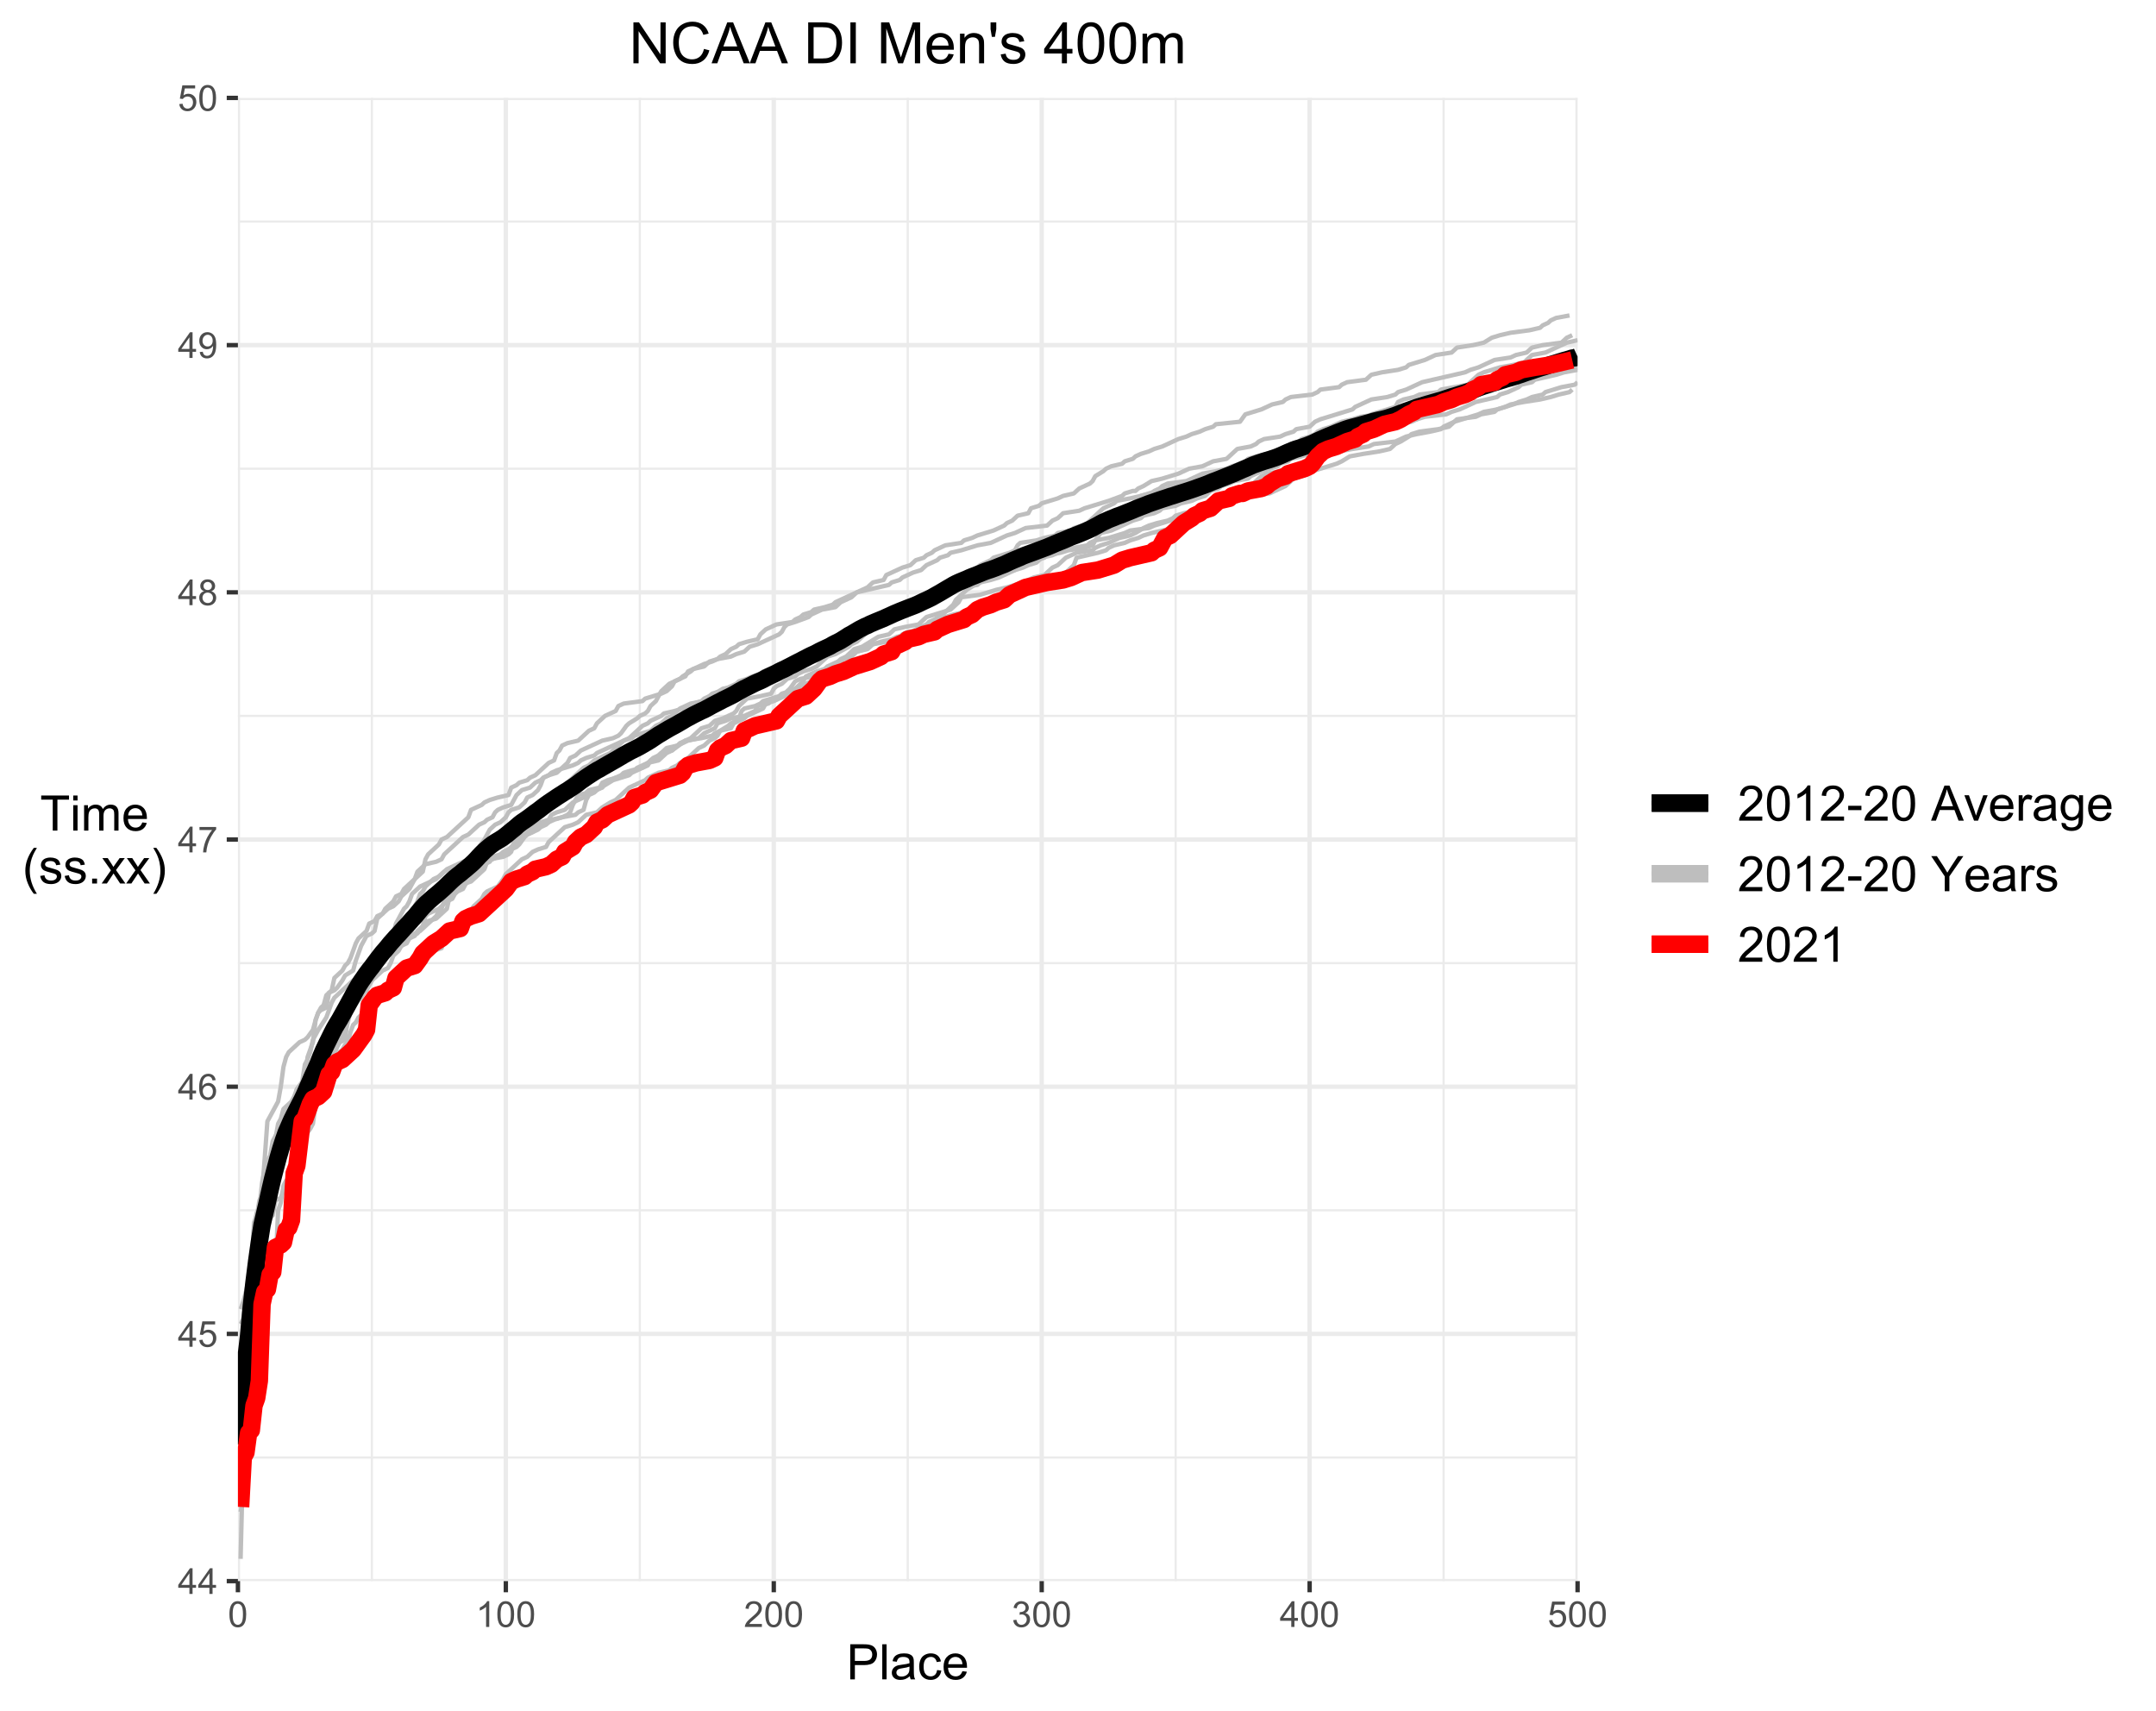 <?xml version="1.0" encoding="UTF-8"?>
<svg xmlns="http://www.w3.org/2000/svg" xmlns:xlink="http://www.w3.org/1999/xlink" width="528pt" height="419pt" viewBox="0 0 528 419" version="1.1">
<defs>
<g>
<symbol overflow="visible" id="glyph0-0">
<path style="stroke:none;" d="M 1.102 0 L 1.102 -5.5 L 5.5 -5.5 L 5.5 0 Z M 1.238 -0.137 L 5.363 -0.137 L 5.363 -5.363 L 1.238 -5.363 Z M 1.238 -0.137 "/>
</symbol>
<symbol overflow="visible" id="glyph0-1">
<path style="stroke:none;" d="M 2.844 0 L 2.844 -1.508 L 0.113 -1.508 L 0.113 -2.219 L 2.988 -6.301 L 3.617 -6.301 L 3.617 -2.219 L 4.469 -2.219 L 4.469 -1.508 L 3.617 -1.508 L 3.617 0 Z M 2.844 -2.219 L 2.844 -5.059 L 0.871 -2.219 Z M 2.844 -2.219 "/>
</symbol>
<symbol overflow="visible" id="glyph0-2">
<path style="stroke:none;" d="M 0.367 -1.648 L 1.176 -1.719 C 1.234 -1.32 1.375 -1.023 1.594 -0.824 C 1.812 -0.625 2.078 -0.527 2.391 -0.527 C 2.762 -0.527 3.074 -0.668 3.336 -0.949 C 3.59 -1.23 3.719 -1.602 3.723 -2.066 C 3.719 -2.504 3.594 -2.852 3.348 -3.109 C 3.098 -3.363 2.773 -3.492 2.375 -3.492 C 2.125 -3.492 1.902 -3.434 1.703 -3.32 C 1.5 -3.207 1.344 -3.062 1.23 -2.883 L 0.504 -2.977 L 1.113 -6.215 L 4.246 -6.215 L 4.246 -5.473 L 1.73 -5.473 L 1.391 -3.781 C 1.766 -4.039 2.164 -4.172 2.582 -4.176 C 3.129 -4.172 3.594 -3.98 3.973 -3.605 C 4.352 -3.223 4.539 -2.734 4.543 -2.137 C 4.539 -1.562 4.375 -1.07 4.043 -0.656 C 3.637 -0.148 3.086 0.105 2.391 0.109 C 1.816 0.105 1.348 -0.051 0.984 -0.371 C 0.621 -0.691 0.414 -1.117 0.367 -1.648 Z M 0.367 -1.648 "/>
</symbol>
<symbol overflow="visible" id="glyph0-3">
<path style="stroke:none;" d="M 4.379 -4.758 L 3.609 -4.695 C 3.539 -4.996 3.441 -5.219 3.316 -5.359 C 3.105 -5.574 2.848 -5.684 2.543 -5.688 C 2.297 -5.684 2.078 -5.617 1.895 -5.484 C 1.648 -5.305 1.457 -5.043 1.32 -4.703 C 1.176 -4.363 1.105 -3.879 1.102 -3.25 C 1.285 -3.531 1.512 -3.742 1.781 -3.879 C 2.051 -4.016 2.332 -4.082 2.629 -4.086 C 3.141 -4.082 3.578 -3.895 3.945 -3.516 C 4.305 -3.137 4.488 -2.645 4.492 -2.047 C 4.488 -1.648 4.402 -1.281 4.234 -0.941 C 4.062 -0.602 3.828 -0.34 3.531 -0.16 C 3.23 0.02 2.895 0.105 2.52 0.109 C 1.871 0.105 1.344 -0.129 0.941 -0.602 C 0.531 -1.074 0.328 -1.855 0.332 -2.949 C 0.328 -4.16 0.551 -5.047 1.004 -5.602 C 1.395 -6.082 1.926 -6.32 2.59 -6.324 C 3.086 -6.32 3.492 -6.184 3.809 -5.906 C 4.125 -5.629 4.312 -5.246 4.379 -4.758 Z M 1.219 -2.039 C 1.219 -1.773 1.273 -1.516 1.387 -1.273 C 1.5 -1.027 1.66 -0.844 1.863 -0.719 C 2.066 -0.59 2.277 -0.527 2.504 -0.527 C 2.828 -0.527 3.109 -0.656 3.348 -0.922 C 3.578 -1.184 3.695 -1.543 3.699 -2 C 3.695 -2.43 3.582 -2.773 3.352 -3.027 C 3.117 -3.273 2.824 -3.398 2.477 -3.402 C 2.121 -3.398 1.824 -3.273 1.582 -3.027 C 1.34 -2.773 1.219 -2.445 1.219 -2.039 Z M 1.219 -2.039 "/>
</symbol>
<symbol overflow="visible" id="glyph0-4">
<path style="stroke:none;" d="M 0.418 -5.473 L 0.418 -6.219 L 4.496 -6.219 L 4.496 -5.617 C 4.09 -5.188 3.691 -4.621 3.301 -3.914 C 2.902 -3.203 2.602 -2.473 2.391 -1.73 C 2.234 -1.199 2.133 -0.625 2.094 0 L 1.297 0 C 1.305 -0.492 1.402 -1.09 1.59 -1.793 C 1.773 -2.496 2.043 -3.172 2.391 -3.824 C 2.738 -4.477 3.109 -5.027 3.504 -5.473 Z M 0.418 -5.473 "/>
</symbol>
<symbol overflow="visible" id="glyph0-5">
<path style="stroke:none;" d="M 1.555 -3.418 C 1.23 -3.531 0.992 -3.699 0.84 -3.918 C 0.684 -4.133 0.609 -4.395 0.609 -4.699 C 0.609 -5.156 0.773 -5.539 1.102 -5.855 C 1.43 -6.164 1.867 -6.32 2.418 -6.324 C 2.969 -6.32 3.41 -6.16 3.746 -5.844 C 4.078 -5.523 4.246 -5.137 4.25 -4.68 C 4.246 -4.387 4.172 -4.133 4.02 -3.918 C 3.863 -3.699 3.629 -3.531 3.32 -3.418 C 3.707 -3.285 4 -3.082 4.203 -2.805 C 4.402 -2.52 4.504 -2.184 4.508 -1.801 C 4.504 -1.258 4.312 -0.805 3.934 -0.441 C 3.551 -0.074 3.051 0.105 2.434 0.109 C 1.809 0.105 1.309 -0.074 0.926 -0.441 C 0.543 -0.809 0.352 -1.27 0.355 -1.82 C 0.352 -2.23 0.457 -2.574 0.668 -2.852 C 0.875 -3.125 1.168 -3.312 1.555 -3.418 Z M 1.402 -4.727 C 1.398 -4.426 1.496 -4.184 1.688 -3.996 C 1.879 -3.805 2.129 -3.707 2.438 -3.711 C 2.734 -3.707 2.977 -3.801 3.168 -3.992 C 3.355 -4.176 3.449 -4.406 3.453 -4.684 C 3.449 -4.965 3.352 -5.203 3.16 -5.398 C 2.961 -5.586 2.719 -5.684 2.43 -5.688 C 2.129 -5.684 1.883 -5.59 1.691 -5.402 C 1.496 -5.215 1.398 -4.988 1.402 -4.727 Z M 1.152 -1.816 C 1.148 -1.598 1.199 -1.383 1.309 -1.176 C 1.41 -0.969 1.566 -0.809 1.773 -0.695 C 1.98 -0.582 2.203 -0.527 2.441 -0.527 C 2.809 -0.527 3.113 -0.645 3.355 -0.883 C 3.594 -1.121 3.715 -1.426 3.719 -1.793 C 3.715 -2.164 3.59 -2.469 3.344 -2.715 C 3.094 -2.957 2.785 -3.082 2.414 -3.082 C 2.051 -3.082 1.75 -2.961 1.512 -2.719 C 1.27 -2.477 1.148 -2.176 1.152 -1.816 Z M 1.152 -1.816 "/>
</symbol>
<symbol overflow="visible" id="glyph0-6">
<path style="stroke:none;" d="M 0.48 -1.457 L 1.227 -1.527 C 1.285 -1.172 1.406 -0.918 1.586 -0.762 C 1.762 -0.605 1.988 -0.527 2.27 -0.527 C 2.504 -0.527 2.715 -0.582 2.895 -0.691 C 3.074 -0.801 3.219 -0.945 3.336 -1.129 C 3.445 -1.309 3.543 -1.555 3.621 -1.863 C 3.699 -2.172 3.738 -2.484 3.738 -2.809 C 3.738 -2.84 3.734 -2.895 3.734 -2.965 C 3.578 -2.715 3.367 -2.512 3.102 -2.363 C 2.828 -2.207 2.539 -2.133 2.23 -2.137 C 1.707 -2.133 1.266 -2.32 0.906 -2.703 C 0.543 -3.078 0.363 -3.578 0.367 -4.199 C 0.363 -4.836 0.551 -5.348 0.93 -5.738 C 1.305 -6.125 1.777 -6.32 2.348 -6.324 C 2.754 -6.32 3.129 -6.211 3.469 -5.992 C 3.809 -5.77 4.066 -5.457 4.242 -5.051 C 4.418 -4.641 4.504 -4.047 4.508 -3.277 C 4.504 -2.469 4.418 -1.828 4.246 -1.355 C 4.07 -0.875 3.809 -0.512 3.465 -0.266 C 3.117 -0.016 2.715 0.105 2.25 0.109 C 1.758 0.105 1.355 -0.027 1.043 -0.301 C 0.73 -0.574 0.543 -0.961 0.48 -1.457 Z M 3.648 -4.238 C 3.645 -4.676 3.527 -5.027 3.293 -5.293 C 3.055 -5.551 2.77 -5.684 2.441 -5.684 C 2.094 -5.684 1.793 -5.543 1.543 -5.262 C 1.285 -4.98 1.16 -4.617 1.16 -4.172 C 1.16 -3.77 1.281 -3.441 1.523 -3.195 C 1.766 -2.941 2.062 -2.816 2.418 -2.82 C 2.773 -2.816 3.066 -2.941 3.301 -3.195 C 3.527 -3.441 3.645 -3.789 3.648 -4.238 Z M 3.648 -4.238 "/>
</symbol>
<symbol overflow="visible" id="glyph0-7">
<path style="stroke:none;" d="M 0.367 -3.105 C 0.363 -3.848 0.438 -4.445 0.594 -4.902 C 0.742 -5.355 0.973 -5.707 1.277 -5.953 C 1.578 -6.199 1.957 -6.32 2.418 -6.324 C 2.754 -6.32 3.051 -6.254 3.309 -6.121 C 3.562 -5.984 3.773 -5.789 3.938 -5.531 C 4.102 -5.273 4.23 -4.961 4.328 -4.594 C 4.422 -4.227 4.469 -3.73 4.473 -3.105 C 4.469 -2.367 4.395 -1.77 4.242 -1.316 C 4.09 -0.859 3.863 -0.508 3.562 -0.262 C 3.258 -0.016 2.875 0.105 2.418 0.109 C 1.809 0.105 1.332 -0.109 0.988 -0.547 C 0.57 -1.066 0.363 -1.922 0.367 -3.105 Z M 1.16 -3.105 C 1.16 -2.07 1.281 -1.379 1.523 -1.039 C 1.766 -0.695 2.062 -0.527 2.418 -0.527 C 2.773 -0.527 3.074 -0.699 3.316 -1.043 C 3.559 -1.387 3.68 -2.074 3.68 -3.105 C 3.68 -4.145 3.559 -4.832 3.316 -5.172 C 3.074 -5.512 2.77 -5.684 2.41 -5.684 C 2.051 -5.684 1.77 -5.531 1.559 -5.234 C 1.293 -4.844 1.16 -4.137 1.16 -3.105 Z M 1.16 -3.105 "/>
</symbol>
<symbol overflow="visible" id="glyph0-8">
<path style="stroke:none;" d="M 3.277 0 L 2.504 0 L 2.504 -4.93 C 2.316 -4.75 2.074 -4.574 1.773 -4.395 C 1.469 -4.215 1.195 -4.082 0.957 -3.996 L 0.957 -4.742 C 1.387 -4.941 1.766 -5.188 2.09 -5.48 C 2.414 -5.77 2.645 -6.051 2.781 -6.324 L 3.277 -6.324 Z M 3.277 0 "/>
</symbol>
<symbol overflow="visible" id="glyph0-9">
<path style="stroke:none;" d="M 4.43 -0.742 L 4.43 0 L 0.266 0 C 0.258 -0.188 0.289 -0.367 0.355 -0.539 C 0.461 -0.82 0.629 -1.098 0.863 -1.375 C 1.094 -1.648 1.434 -1.965 1.879 -2.328 C 2.562 -2.887 3.023 -3.332 3.266 -3.664 C 3.5 -3.988 3.621 -4.301 3.625 -4.594 C 3.621 -4.898 3.512 -5.156 3.297 -5.367 C 3.074 -5.578 2.789 -5.684 2.441 -5.684 C 2.066 -5.684 1.77 -5.57 1.547 -5.348 C 1.32 -5.125 1.207 -4.816 1.207 -4.422 L 0.414 -4.504 C 0.465 -5.094 0.668 -5.543 1.027 -5.855 C 1.379 -6.164 1.855 -6.32 2.457 -6.324 C 3.059 -6.32 3.539 -6.152 3.891 -5.82 C 4.242 -5.484 4.418 -5.07 4.422 -4.578 C 4.418 -4.32 4.367 -4.074 4.266 -3.832 C 4.164 -3.59 3.992 -3.332 3.754 -3.062 C 3.512 -2.793 3.113 -2.426 2.562 -1.957 C 2.094 -1.566 1.797 -1.301 1.664 -1.16 C 1.531 -1.02 1.422 -0.879 1.34 -0.742 Z M 4.43 -0.742 "/>
</symbol>
<symbol overflow="visible" id="glyph0-10">
<path style="stroke:none;" d="M 0.371 -1.664 L 1.145 -1.766 C 1.23 -1.324 1.383 -1.008 1.598 -0.816 C 1.809 -0.621 2.066 -0.527 2.375 -0.527 C 2.734 -0.527 3.043 -0.652 3.297 -0.906 C 3.547 -1.156 3.672 -1.469 3.676 -1.844 C 3.672 -2.195 3.555 -2.488 3.324 -2.719 C 3.09 -2.949 2.797 -3.062 2.441 -3.066 C 2.293 -3.062 2.109 -3.035 1.895 -2.98 L 1.98 -3.66 C 2.031 -3.652 2.07 -3.648 2.105 -3.652 C 2.434 -3.648 2.73 -3.734 2.996 -3.91 C 3.254 -4.078 3.387 -4.344 3.391 -4.703 C 3.387 -4.984 3.289 -5.219 3.102 -5.406 C 2.906 -5.59 2.66 -5.684 2.359 -5.688 C 2.055 -5.684 1.805 -5.59 1.605 -5.402 C 1.402 -5.215 1.273 -4.93 1.219 -4.555 L 0.445 -4.691 C 0.539 -5.207 0.754 -5.609 1.09 -5.895 C 1.426 -6.18 1.844 -6.32 2.344 -6.324 C 2.688 -6.32 3.004 -6.246 3.293 -6.102 C 3.582 -5.953 3.801 -5.754 3.953 -5.5 C 4.105 -5.242 4.184 -4.973 4.184 -4.688 C 4.184 -4.414 4.109 -4.164 3.965 -3.945 C 3.816 -3.719 3.602 -3.543 3.316 -3.41 C 3.688 -3.324 3.977 -3.145 4.184 -2.875 C 4.391 -2.602 4.492 -2.262 4.496 -1.859 C 4.492 -1.305 4.293 -0.84 3.895 -0.461 C 3.492 -0.078 2.984 0.109 2.371 0.113 C 1.816 0.109 1.355 -0.051 0.992 -0.379 C 0.625 -0.707 0.418 -1.137 0.371 -1.664 Z M 0.371 -1.664 "/>
</symbol>
<symbol overflow="visible" id="glyph1-0">
<path style="stroke:none;" d="M 1.5 0 L 1.5 -7.5 L 7.5 -7.5 L 7.5 0 Z M 1.688 -0.188 L 7.312 -0.188 L 7.312 -7.312 L 1.688 -7.312 Z M 1.688 -0.188 "/>
</symbol>
<symbol overflow="visible" id="glyph1-1">
<path style="stroke:none;" d="M 0.926 0 L 0.926 -8.59 L 4.164 -8.59 C 4.734 -8.59 5.172 -8.562 5.473 -8.508 C 5.895 -8.438 6.246 -8.301 6.531 -8.105 C 6.816 -7.906 7.047 -7.633 7.223 -7.277 C 7.395 -6.918 7.48 -6.527 7.484 -6.105 C 7.48 -5.371 7.25 -4.75 6.785 -4.25 C 6.316 -3.742 5.477 -3.492 4.266 -3.492 L 2.062 -3.492 L 2.062 0 Z M 2.062 -4.508 L 4.281 -4.508 C 5.012 -4.504 5.535 -4.641 5.848 -4.918 C 6.156 -5.188 6.309 -5.574 6.312 -6.07 C 6.309 -6.43 6.219 -6.734 6.039 -6.992 C 5.855 -7.242 5.617 -7.414 5.32 -7.5 C 5.125 -7.551 4.77 -7.574 4.258 -7.578 L 2.062 -7.578 Z M 2.062 -4.508 "/>
</symbol>
<symbol overflow="visible" id="glyph1-2">
<path style="stroke:none;" d="M 0.766 0 L 0.766 -8.59 L 1.82 -8.59 L 1.82 0 Z M 0.766 0 "/>
</symbol>
<symbol overflow="visible" id="glyph1-3">
<path style="stroke:none;" d="M 4.852 -0.766 C 4.461 -0.434 4.082 -0.199 3.723 -0.062 C 3.355 0.074 2.969 0.141 2.562 0.141 C 1.875 0.141 1.352 -0.023 0.984 -0.359 C 0.617 -0.688 0.434 -1.117 0.434 -1.641 C 0.434 -1.945 0.5 -2.223 0.641 -2.473 C 0.777 -2.723 0.961 -2.926 1.188 -3.082 C 1.41 -3.234 1.664 -3.348 1.945 -3.43 C 2.152 -3.477 2.465 -3.531 2.883 -3.586 C 3.734 -3.688 4.359 -3.809 4.766 -3.949 C 4.766 -4.09 4.77 -4.18 4.77 -4.227 C 4.77 -4.648 4.668 -4.953 4.469 -5.133 C 4.199 -5.371 3.801 -5.488 3.27 -5.492 C 2.77 -5.488 2.402 -5.402 2.168 -5.23 C 1.934 -5.055 1.758 -4.746 1.648 -4.305 L 0.617 -4.445 C 0.707 -4.887 0.863 -5.242 1.078 -5.516 C 1.289 -5.781 1.598 -5.992 2.008 -6.141 C 2.41 -6.289 2.883 -6.363 3.422 -6.363 C 3.953 -6.363 4.383 -6.301 4.715 -6.176 C 5.047 -6.051 5.293 -5.891 5.449 -5.703 C 5.605 -5.512 5.715 -5.273 5.777 -4.984 C 5.809 -4.805 5.824 -4.48 5.828 -4.016 L 5.828 -2.609 C 5.824 -1.625 5.848 -1.004 5.895 -0.746 C 5.941 -0.484 6.031 -0.238 6.164 0 L 5.062 0 C 4.953 -0.219 4.883 -0.473 4.852 -0.766 Z M 4.766 -3.125 C 4.375 -2.965 3.801 -2.832 3.039 -2.727 C 2.605 -2.66 2.301 -2.59 2.121 -2.516 C 1.941 -2.434 1.801 -2.32 1.703 -2.172 C 1.605 -2.02 1.559 -1.852 1.559 -1.672 C 1.559 -1.387 1.664 -1.152 1.875 -0.969 C 2.086 -0.777 2.398 -0.684 2.812 -0.688 C 3.219 -0.684 3.578 -0.773 3.895 -0.953 C 4.211 -1.129 4.445 -1.371 4.594 -1.68 C 4.707 -1.918 4.762 -2.27 4.766 -2.734 Z M 4.766 -3.125 "/>
</symbol>
<symbol overflow="visible" id="glyph1-4">
<path style="stroke:none;" d="M 4.852 -2.281 L 5.891 -2.145 C 5.773 -1.426 5.484 -0.863 5.02 -0.465 C 4.551 -0.059 3.977 0.141 3.297 0.141 C 2.445 0.141 1.762 -0.137 1.246 -0.695 C 0.727 -1.25 0.469 -2.047 0.469 -3.086 C 0.469 -3.754 0.578 -4.344 0.801 -4.852 C 1.023 -5.355 1.363 -5.73 1.816 -5.984 C 2.27 -6.234 2.766 -6.363 3.305 -6.363 C 3.98 -6.363 4.531 -6.191 4.965 -5.848 C 5.391 -5.504 5.668 -5.02 5.789 -4.395 L 4.766 -4.234 C 4.664 -4.652 4.492 -4.969 4.246 -5.18 C 3.996 -5.391 3.695 -5.496 3.344 -5.496 C 2.809 -5.496 2.379 -5.305 2.051 -4.922 C 1.719 -4.539 1.551 -3.938 1.555 -3.117 C 1.551 -2.281 1.711 -1.672 2.035 -1.293 C 2.352 -0.914 2.77 -0.727 3.289 -0.727 C 3.695 -0.727 4.043 -0.852 4.324 -1.105 C 4.602 -1.359 4.777 -1.75 4.852 -2.281 Z M 4.852 -2.281 "/>
</symbol>
<symbol overflow="visible" id="glyph1-5">
<path style="stroke:none;" d="M 5.051 -2.004 L 6.141 -1.867 C 5.969 -1.23 5.648 -0.738 5.184 -0.387 C 4.719 -0.035 4.125 0.141 3.406 0.141 C 2.492 0.141 1.77 -0.137 1.238 -0.699 C 0.699 -1.254 0.434 -2.043 0.438 -3.059 C 0.434 -4.105 0.703 -4.918 1.246 -5.496 C 1.781 -6.074 2.48 -6.363 3.344 -6.363 C 4.176 -6.363 4.855 -6.078 5.383 -5.512 C 5.91 -4.945 6.176 -4.148 6.176 -3.125 C 6.176 -3.059 6.172 -2.965 6.172 -2.844 L 1.531 -2.844 C 1.562 -2.156 1.758 -1.633 2.109 -1.27 C 2.457 -0.906 2.891 -0.727 3.41 -0.727 C 3.797 -0.727 4.125 -0.828 4.402 -1.031 C 4.672 -1.234 4.891 -1.559 5.051 -2.004 Z M 1.586 -3.711 L 5.062 -3.711 C 5.016 -4.227 4.883 -4.621 4.664 -4.887 C 4.328 -5.293 3.891 -5.496 3.359 -5.496 C 2.871 -5.496 2.465 -5.332 2.137 -5.008 C 1.805 -4.684 1.621 -4.25 1.586 -3.711 Z M 1.586 -3.711 "/>
</symbol>
<symbol overflow="visible" id="glyph1-6">
<path style="stroke:none;" d="M 3.109 0 L 3.109 -7.578 L 0.281 -7.578 L 0.281 -8.59 L 7.09 -8.59 L 7.09 -7.578 L 4.25 -7.578 L 4.25 0 Z M 3.109 0 "/>
</symbol>
<symbol overflow="visible" id="glyph1-7">
<path style="stroke:none;" d="M 0.797 -7.375 L 0.797 -8.59 L 1.852 -8.59 L 1.852 -7.375 Z M 0.797 0 L 0.797 -6.223 L 1.852 -6.223 L 1.852 0 Z M 0.797 0 "/>
</symbol>
<symbol overflow="visible" id="glyph1-8">
<path style="stroke:none;" d="M 0.789 0 L 0.789 -6.223 L 1.734 -6.223 L 1.734 -5.352 C 1.93 -5.648 2.188 -5.895 2.512 -6.082 C 2.836 -6.27 3.207 -6.363 3.621 -6.363 C 4.082 -6.363 4.457 -6.266 4.754 -6.074 C 5.043 -5.883 5.254 -5.617 5.379 -5.273 C 5.871 -6 6.512 -6.363 7.301 -6.363 C 7.918 -6.363 8.391 -6.191 8.723 -5.848 C 9.055 -5.504 9.223 -4.977 9.223 -4.273 L 9.223 0 L 8.172 0 L 8.172 -3.922 C 8.168 -4.34 8.133 -4.645 8.07 -4.832 C 8 -5.016 7.879 -5.164 7.699 -5.277 C 7.52 -5.391 7.309 -5.449 7.066 -5.449 C 6.629 -5.449 6.266 -5.301 5.977 -5.012 C 5.688 -4.719 5.543 -4.254 5.543 -3.617 L 5.543 0 L 4.488 0 L 4.488 -4.043 C 4.488 -4.512 4.402 -4.863 4.23 -5.098 C 4.059 -5.332 3.777 -5.449 3.387 -5.449 C 3.09 -5.449 2.812 -5.371 2.562 -5.215 C 2.309 -5.059 2.129 -4.828 2.016 -4.527 C 1.898 -4.227 1.84 -3.793 1.844 -3.227 L 1.844 0 Z M 0.789 0 "/>
</symbol>
<symbol overflow="visible" id="glyph1-9">
<path style="stroke:none;" d="M 2.805 2.523 C 2.223 1.785 1.73 0.93 1.328 -0.055 C 0.926 -1.035 0.727 -2.055 0.727 -3.109 C 0.727 -4.039 0.875 -4.93 1.18 -5.781 C 1.523 -6.77 2.066 -7.754 2.805 -8.734 L 3.562 -8.734 C 3.086 -7.918 2.773 -7.34 2.625 -6.996 C 2.383 -6.457 2.195 -5.895 2.062 -5.309 C 1.895 -4.574 1.809 -3.84 1.812 -3.105 C 1.809 -1.227 2.395 0.648 3.562 2.523 Z M 2.805 2.523 "/>
</symbol>
<symbol overflow="visible" id="glyph1-10">
<path style="stroke:none;" d="M 0.367 -1.859 L 1.414 -2.023 C 1.469 -1.602 1.633 -1.281 1.902 -1.059 C 2.168 -0.836 2.543 -0.727 3.023 -0.727 C 3.508 -0.727 3.867 -0.824 4.102 -1.023 C 4.336 -1.219 4.453 -1.449 4.453 -1.719 C 4.453 -1.953 4.348 -2.141 4.141 -2.281 C 3.996 -2.371 3.637 -2.492 3.062 -2.637 C 2.289 -2.832 1.754 -3 1.457 -3.145 C 1.156 -3.285 0.93 -3.48 0.777 -3.734 C 0.621 -3.984 0.543 -4.266 0.547 -4.57 C 0.543 -4.844 0.605 -5.098 0.734 -5.34 C 0.859 -5.574 1.035 -5.773 1.254 -5.93 C 1.418 -6.047 1.641 -6.148 1.926 -6.234 C 2.207 -6.32 2.512 -6.363 2.836 -6.363 C 3.324 -6.363 3.75 -6.293 4.121 -6.152 C 4.488 -6.012 4.762 -5.82 4.938 -5.578 C 5.113 -5.336 5.234 -5.016 5.305 -4.617 L 4.273 -4.477 C 4.223 -4.797 4.086 -5.047 3.863 -5.227 C 3.637 -5.406 3.32 -5.496 2.914 -5.496 C 2.426 -5.496 2.082 -5.414 1.875 -5.254 C 1.664 -5.094 1.559 -4.906 1.562 -4.695 C 1.559 -4.555 1.602 -4.434 1.695 -4.324 C 1.773 -4.211 1.91 -4.117 2.098 -4.043 C 2.203 -4.004 2.512 -3.914 3.031 -3.773 C 3.773 -3.574 4.293 -3.41 4.59 -3.285 C 4.879 -3.156 5.113 -2.973 5.285 -2.73 C 5.453 -2.488 5.535 -2.188 5.539 -1.828 C 5.535 -1.477 5.434 -1.145 5.23 -0.832 C 5.023 -0.52 4.727 -0.277 4.34 -0.113 C 3.953 0.059 3.516 0.141 3.031 0.141 C 2.219 0.141 1.602 -0.027 1.18 -0.363 C 0.754 -0.699 0.484 -1.195 0.367 -1.859 Z M 0.367 -1.859 "/>
</symbol>
<symbol overflow="visible" id="glyph1-11">
<path style="stroke:none;" d="M 1.09 0 L 1.09 -1.203 L 2.289 -1.203 L 2.289 0 Z M 1.09 0 "/>
</symbol>
<symbol overflow="visible" id="glyph1-12">
<path style="stroke:none;" d="M 0.086 0 L 2.359 -3.234 L 0.258 -6.223 L 1.578 -6.223 L 2.531 -4.766 C 2.711 -4.484 2.855 -4.254 2.965 -4.066 C 3.137 -4.324 3.293 -4.551 3.438 -4.75 L 4.488 -6.223 L 5.75 -6.223 L 3.598 -3.293 L 5.914 0 L 4.617 0 L 3.34 -1.934 L 3 -2.453 L 1.367 0 Z M 0.086 0 "/>
</symbol>
<symbol overflow="visible" id="glyph1-13">
<path style="stroke:none;" d="M 1.484 2.523 L 0.727 2.523 C 1.891 0.648 2.473 -1.227 2.477 -3.105 C 2.473 -3.84 2.391 -4.566 2.227 -5.289 C 2.094 -5.875 1.906 -6.438 1.672 -6.977 C 1.516 -7.328 1.203 -7.914 0.727 -8.734 L 1.484 -8.734 C 2.215 -7.754 2.758 -6.77 3.109 -5.781 C 3.41 -4.93 3.562 -4.039 3.562 -3.109 C 3.562 -2.055 3.359 -1.035 2.957 -0.055 C 2.551 0.93 2.059 1.785 1.484 2.523 Z M 1.484 2.523 "/>
</symbol>
<symbol overflow="visible" id="glyph1-14">
<path style="stroke:none;" d="M 6.039 -1.016 L 6.039 0 L 0.363 0 C 0.355 -0.254 0.395 -0.496 0.484 -0.734 C 0.629 -1.117 0.859 -1.5 1.18 -1.875 C 1.492 -2.25 1.953 -2.684 2.562 -3.176 C 3.492 -3.941 4.125 -4.547 4.453 -4.992 C 4.781 -5.438 4.945 -5.859 4.945 -6.266 C 4.945 -6.68 4.793 -7.031 4.496 -7.32 C 4.191 -7.602 3.805 -7.746 3.328 -7.75 C 2.82 -7.746 2.414 -7.594 2.109 -7.293 C 1.805 -6.984 1.648 -6.562 1.648 -6.031 L 0.562 -6.141 C 0.633 -6.945 0.91 -7.559 1.398 -7.988 C 1.879 -8.41 2.531 -8.625 3.352 -8.625 C 4.172 -8.625 4.824 -8.395 5.309 -7.938 C 5.789 -7.48 6.027 -6.914 6.031 -6.242 C 6.027 -5.895 5.957 -5.559 5.82 -5.227 C 5.676 -4.891 5.441 -4.539 5.117 -4.176 C 4.789 -3.805 4.25 -3.301 3.492 -2.664 C 2.859 -2.129 2.453 -1.77 2.273 -1.582 C 2.094 -1.395 1.945 -1.203 1.828 -1.016 Z M 6.039 -1.016 "/>
</symbol>
<symbol overflow="visible" id="glyph1-15">
<path style="stroke:none;" d="M 0.5 -4.234 C 0.496 -5.246 0.602 -6.062 0.812 -6.688 C 1.02 -7.305 1.328 -7.785 1.742 -8.121 C 2.148 -8.457 2.668 -8.625 3.297 -8.625 C 3.758 -8.625 4.164 -8.531 4.512 -8.348 C 4.855 -8.16 5.141 -7.891 5.371 -7.543 C 5.594 -7.191 5.773 -6.766 5.906 -6.266 C 6.035 -5.762 6.098 -5.086 6.102 -4.234 C 6.098 -3.227 5.996 -2.414 5.789 -1.797 C 5.578 -1.176 5.266 -0.695 4.859 -0.359 C 4.445 -0.02 3.926 0.145 3.297 0.148 C 2.465 0.145 1.816 -0.148 1.348 -0.742 C 0.781 -1.457 0.496 -2.621 0.5 -4.234 Z M 1.582 -4.234 C 1.582 -2.824 1.746 -1.887 2.074 -1.418 C 2.402 -0.949 2.809 -0.715 3.297 -0.719 C 3.777 -0.715 4.184 -0.949 4.52 -1.422 C 4.848 -1.887 5.016 -2.824 5.016 -4.234 C 5.016 -5.648 4.848 -6.59 4.52 -7.055 C 4.184 -7.516 3.773 -7.746 3.289 -7.75 C 2.801 -7.746 2.414 -7.543 2.125 -7.137 C 1.762 -6.613 1.582 -5.645 1.582 -4.234 Z M 1.582 -4.234 "/>
</symbol>
<symbol overflow="visible" id="glyph1-16">
<path style="stroke:none;" d="M 4.469 0 L 3.414 0 L 3.414 -6.719 C 3.16 -6.477 2.828 -6.234 2.414 -5.996 C 2 -5.75 1.629 -5.57 1.305 -5.449 L 1.305 -6.469 C 1.895 -6.742 2.41 -7.078 2.852 -7.477 C 3.293 -7.871 3.605 -8.254 3.789 -8.625 L 4.469 -8.625 Z M 4.469 0 "/>
</symbol>
<symbol overflow="visible" id="glyph1-17">
<path style="stroke:none;" d="M 0.383 -2.578 L 0.383 -3.641 L 3.621 -3.641 L 3.621 -2.578 Z M 0.383 -2.578 "/>
</symbol>
<symbol overflow="visible" id="glyph1-18">
<path style="stroke:none;" d=""/>
</symbol>
<symbol overflow="visible" id="glyph1-19">
<path style="stroke:none;" d="M -0.016 0 L 3.281 -8.59 L 4.508 -8.59 L 8.023 0 L 6.727 0 L 5.727 -2.602 L 2.133 -2.602 L 1.188 0 Z M 2.461 -3.527 L 5.375 -3.527 L 4.477 -5.906 C 4.203 -6.629 4 -7.223 3.867 -7.688 C 3.758 -7.133 3.602 -6.586 3.406 -6.047 Z M 2.461 -3.527 "/>
</symbol>
<symbol overflow="visible" id="glyph1-20">
<path style="stroke:none;" d="M 2.52 0 L 0.152 -6.223 L 1.266 -6.223 L 2.602 -2.496 C 2.746 -2.09 2.879 -1.672 3 -1.242 C 3.094 -1.57 3.223 -1.965 3.391 -2.426 L 4.773 -6.223 L 5.859 -6.223 L 3.504 0 Z M 2.52 0 "/>
</symbol>
<symbol overflow="visible" id="glyph1-21">
<path style="stroke:none;" d="M 0.781 0 L 0.781 -6.223 L 1.727 -6.223 L 1.727 -5.281 C 1.969 -5.719 2.191 -6.012 2.398 -6.152 C 2.602 -6.293 2.828 -6.363 3.078 -6.363 C 3.43 -6.363 3.793 -6.25 4.16 -6.023 L 3.797 -5.047 C 3.539 -5.195 3.281 -5.273 3.023 -5.273 C 2.793 -5.273 2.586 -5.203 2.402 -5.066 C 2.215 -4.926 2.082 -4.734 2.008 -4.488 C 1.891 -4.113 1.832 -3.703 1.836 -3.258 L 1.836 0 Z M 0.781 0 "/>
</symbol>
<symbol overflow="visible" id="glyph1-22">
<path style="stroke:none;" d="M 0.598 0.516 L 1.625 0.668 C 1.664 0.98 1.785 1.211 1.98 1.359 C 2.242 1.555 2.598 1.652 3.055 1.652 C 3.539 1.652 3.918 1.555 4.184 1.359 C 4.449 1.164 4.629 0.891 4.723 0.539 C 4.777 0.324 4.801 -0.125 4.797 -0.812 C 4.336 -0.27 3.762 0 3.078 0 C 2.219 0 1.559 -0.309 1.09 -0.926 C 0.621 -1.543 0.387 -2.281 0.387 -3.148 C 0.387 -3.738 0.492 -4.285 0.707 -4.789 C 0.922 -5.289 1.234 -5.68 1.645 -5.953 C 2.051 -6.227 2.531 -6.363 3.082 -6.363 C 3.816 -6.363 4.422 -6.066 4.898 -5.473 L 4.898 -6.223 L 5.871 -6.223 L 5.871 -0.844 C 5.871 0.125 5.77 0.809 5.574 1.215 C 5.375 1.613 5.062 1.934 4.637 2.172 C 4.207 2.402 3.684 2.52 3.059 2.523 C 2.316 2.52 1.715 2.352 1.258 2.023 C 0.801 1.688 0.582 1.188 0.598 0.516 Z M 1.469 -3.223 C 1.465 -2.406 1.629 -1.809 1.957 -1.438 C 2.281 -1.059 2.688 -0.871 3.176 -0.875 C 3.66 -0.871 4.066 -1.059 4.395 -1.434 C 4.723 -1.805 4.887 -2.391 4.887 -3.188 C 4.887 -3.945 4.715 -4.52 4.379 -4.91 C 4.039 -5.297 3.633 -5.488 3.156 -5.492 C 2.684 -5.488 2.285 -5.297 1.961 -4.918 C 1.629 -4.535 1.465 -3.973 1.469 -3.223 Z M 1.469 -3.223 "/>
</symbol>
<symbol overflow="visible" id="glyph1-23">
<path style="stroke:none;" d="M 3.344 0 L 3.344 -3.641 L 0.035 -8.59 L 1.418 -8.59 L 3.109 -6 C 3.418 -5.516 3.711 -5.031 3.984 -4.547 C 4.242 -4.992 4.555 -5.496 4.922 -6.062 L 6.586 -8.59 L 7.91 -8.59 L 4.484 -3.641 L 4.484 0 Z M 3.344 0 "/>
</symbol>
<symbol overflow="visible" id="glyph2-0">
<path style="stroke:none;" d="M 1.75 0 L 1.75 -8.75 L 8.75 -8.75 L 8.75 0 Z M 1.969 -0.219 L 8.531 -0.219 L 8.531 -8.531 L 1.969 -8.531 Z M 1.969 -0.219 "/>
</symbol>
<symbol overflow="visible" id="glyph2-1">
<path style="stroke:none;" d="M 1.066 0 L 1.066 -10.023 L 2.426 -10.023 L 7.691 -2.152 L 7.691 -10.023 L 8.961 -10.023 L 8.961 0 L 7.602 0 L 2.336 -7.875 L 2.336 0 Z M 1.066 0 "/>
</symbol>
<symbol overflow="visible" id="glyph2-2">
<path style="stroke:none;" d="M 8.23 -3.516 L 9.555 -3.18 C 9.277 -2.09 8.777 -1.258 8.055 -0.688 C 7.332 -0.113 6.449 0.168 5.406 0.172 C 4.324 0.168 3.445 -0.047 2.773 -0.488 C 2.094 -0.926 1.578 -1.562 1.227 -2.398 C 0.867 -3.227 0.691 -4.125 0.695 -5.086 C 0.691 -6.129 0.891 -7.039 1.293 -7.816 C 1.691 -8.594 2.258 -9.184 2.996 -9.586 C 3.73 -9.988 4.543 -10.188 5.43 -10.191 C 6.426 -10.188 7.27 -9.934 7.957 -9.426 C 8.641 -8.914 9.117 -8.195 9.387 -7.273 L 8.078 -6.965 C 7.844 -7.691 7.508 -8.223 7.066 -8.559 C 6.625 -8.891 6.066 -9.059 5.398 -9.059 C 4.625 -9.059 3.984 -8.871 3.469 -8.504 C 2.953 -8.129 2.59 -7.633 2.379 -7.016 C 2.168 -6.391 2.062 -5.75 2.062 -5.094 C 2.062 -4.234 2.184 -3.492 2.434 -2.859 C 2.68 -2.223 3.066 -1.746 3.594 -1.434 C 4.117 -1.117 4.688 -0.961 5.297 -0.965 C 6.039 -0.961 6.668 -1.176 7.184 -1.605 C 7.699 -2.035 8.047 -2.672 8.23 -3.516 Z M 8.23 -3.516 "/>
</symbol>
<symbol overflow="visible" id="glyph2-3">
<path style="stroke:none;" d="M -0.02 0 L 3.828 -10.023 L 5.258 -10.023 L 9.359 0 L 7.848 0 L 6.68 -3.035 L 2.488 -3.035 L 1.387 0 Z M 2.871 -4.117 L 6.27 -4.117 L 5.223 -6.891 C 4.898 -7.734 4.664 -8.426 4.512 -8.969 C 4.383 -8.324 4.203 -7.688 3.973 -7.055 Z M 2.871 -4.117 "/>
</symbol>
<symbol overflow="visible" id="glyph2-4">
<path style="stroke:none;" d=""/>
</symbol>
<symbol overflow="visible" id="glyph2-5">
<path style="stroke:none;" d="M 1.078 0 L 1.078 -10.023 L 4.531 -10.023 C 5.309 -10.02 5.906 -9.973 6.316 -9.879 C 6.891 -9.746 7.379 -9.504 7.785 -9.16 C 8.312 -8.711 8.707 -8.141 8.973 -7.449 C 9.23 -6.75 9.363 -5.957 9.367 -5.066 C 9.363 -4.301 9.273 -3.625 9.098 -3.039 C 8.918 -2.449 8.691 -1.965 8.414 -1.582 C 8.137 -1.195 7.832 -0.891 7.504 -0.672 C 7.172 -0.449 6.773 -0.281 6.305 -0.172 C 5.836 -0.055 5.297 0 4.695 0 Z M 2.406 -1.184 L 4.547 -1.184 C 5.207 -1.184 5.723 -1.242 6.102 -1.367 C 6.473 -1.484 6.773 -1.66 7 -1.887 C 7.312 -2.199 7.559 -2.621 7.734 -3.156 C 7.91 -3.684 7.996 -4.328 8 -5.086 C 7.996 -6.133 7.824 -6.938 7.48 -7.5 C 7.133 -8.062 6.715 -8.438 6.227 -8.633 C 5.871 -8.766 5.301 -8.836 4.512 -8.84 L 2.406 -8.84 Z M 2.406 -1.184 "/>
</symbol>
<symbol overflow="visible" id="glyph2-6">
<path style="stroke:none;" d="M 1.305 0 L 1.305 -10.023 L 2.633 -10.023 L 2.633 0 Z M 1.305 0 "/>
</symbol>
<symbol overflow="visible" id="glyph2-7">
<path style="stroke:none;" d="M 1.039 0 L 1.039 -10.023 L 3.035 -10.023 L 5.406 -2.926 C 5.621 -2.262 5.781 -1.77 5.887 -1.441 C 5.996 -1.805 6.172 -2.34 6.418 -3.047 L 8.82 -10.023 L 10.602 -10.023 L 10.602 0 L 9.324 0 L 9.324 -8.387 L 6.414 0 L 5.215 0 L 2.316 -8.531 L 2.316 0 Z M 1.039 0 "/>
</symbol>
<symbol overflow="visible" id="glyph2-8">
<path style="stroke:none;" d="M 5.891 -2.336 L 7.164 -2.18 C 6.961 -1.438 6.59 -0.859 6.047 -0.449 C 5.504 -0.039 4.812 0.164 3.973 0.164 C 2.91 0.164 2.066 -0.16 1.445 -0.816 C 0.82 -1.465 0.508 -2.383 0.512 -3.57 C 0.508 -4.785 0.824 -5.734 1.453 -6.41 C 2.082 -7.082 2.898 -7.418 3.902 -7.422 C 4.871 -7.418 5.664 -7.086 6.281 -6.43 C 6.895 -5.766 7.199 -4.84 7.203 -3.645 C 7.199 -3.57 7.199 -3.461 7.199 -3.316 L 1.785 -3.316 C 1.828 -2.516 2.055 -1.902 2.461 -1.48 C 2.867 -1.055 3.371 -0.844 3.977 -0.848 C 4.426 -0.844 4.812 -0.961 5.133 -1.203 C 5.453 -1.438 5.703 -1.816 5.891 -2.336 Z M 1.852 -4.328 L 5.906 -4.328 C 5.852 -4.934 5.695 -5.391 5.441 -5.703 C 5.047 -6.172 4.539 -6.41 3.918 -6.414 C 3.352 -6.41 2.875 -6.219 2.492 -5.844 C 2.102 -5.461 1.891 -4.957 1.852 -4.328 Z M 1.852 -4.328 "/>
</symbol>
<symbol overflow="visible" id="glyph2-9">
<path style="stroke:none;" d="M 0.922 0 L 0.922 -7.258 L 2.031 -7.258 L 2.031 -6.227 C 2.559 -7.02 3.328 -7.418 4.34 -7.422 C 4.773 -7.418 5.176 -7.34 5.547 -7.188 C 5.91 -7.027 6.184 -6.82 6.371 -6.57 C 6.551 -6.312 6.68 -6.012 6.754 -5.66 C 6.797 -5.434 6.82 -5.035 6.82 -4.465 L 6.82 0 L 5.594 0 L 5.594 -4.414 C 5.59 -4.914 5.543 -5.289 5.449 -5.539 C 5.352 -5.785 5.18 -5.984 4.938 -6.137 C 4.691 -6.281 4.406 -6.355 4.082 -6.359 C 3.555 -6.355 3.102 -6.191 2.723 -5.859 C 2.34 -5.523 2.148 -4.891 2.152 -3.965 L 2.152 0 Z M 0.922 0 "/>
</symbol>
<symbol overflow="visible" id="glyph2-10">
<path style="stroke:none;" d="M 0.93 -6.473 L 0.617 -8.348 L 0.617 -10.023 L 2.016 -10.023 L 2.016 -8.348 L 1.688 -6.473 Z M 0.93 -6.473 "/>
</symbol>
<symbol overflow="visible" id="glyph2-11">
<path style="stroke:none;" d="M 0.43 -2.168 L 1.648 -2.359 C 1.711 -1.867 1.902 -1.492 2.219 -1.234 C 2.527 -0.973 2.965 -0.844 3.527 -0.848 C 4.09 -0.844 4.508 -0.957 4.785 -1.191 C 5.055 -1.418 5.191 -1.691 5.195 -2.004 C 5.191 -2.281 5.07 -2.5 4.832 -2.66 C 4.66 -2.77 4.242 -2.906 3.574 -3.078 C 2.672 -3.301 2.047 -3.5 1.699 -3.668 C 1.348 -3.832 1.082 -4.059 0.906 -4.355 C 0.723 -4.645 0.633 -4.973 0.637 -5.332 C 0.633 -5.652 0.707 -5.949 0.855 -6.23 C 1.004 -6.504 1.203 -6.734 1.461 -6.918 C 1.648 -7.055 1.91 -7.172 2.246 -7.273 C 2.574 -7.367 2.93 -7.418 3.309 -7.422 C 3.875 -7.418 4.375 -7.336 4.809 -7.176 C 5.234 -7.008 5.551 -6.785 5.762 -6.508 C 5.965 -6.227 6.109 -5.852 6.188 -5.387 L 4.984 -5.223 C 4.926 -5.59 4.766 -5.883 4.508 -6.098 C 4.242 -6.305 3.875 -6.41 3.398 -6.414 C 2.832 -6.41 2.426 -6.316 2.188 -6.133 C 1.941 -5.941 1.82 -5.723 1.824 -5.477 C 1.82 -5.312 1.871 -5.168 1.977 -5.047 C 2.07 -4.91 2.227 -4.801 2.445 -4.719 C 2.566 -4.668 2.93 -4.562 3.535 -4.402 C 4.402 -4.168 5.012 -3.98 5.355 -3.832 C 5.699 -3.684 5.969 -3.465 6.164 -3.184 C 6.359 -2.898 6.457 -2.551 6.461 -2.133 C 6.457 -1.719 6.336 -1.332 6.102 -0.973 C 5.859 -0.609 5.516 -0.328 5.066 -0.133 C 4.613 0.066 4.102 0.164 3.535 0.164 C 2.586 0.164 1.867 -0.031 1.375 -0.422 C 0.879 -0.812 0.562 -1.395 0.43 -2.168 Z M 0.43 -2.168 "/>
</symbol>
<symbol overflow="visible" id="glyph2-12">
<path style="stroke:none;" d="M 4.523 0 L 4.523 -2.398 L 0.18 -2.398 L 0.18 -3.527 L 4.75 -10.023 L 5.758 -10.023 L 5.758 -3.527 L 7.109 -3.527 L 7.109 -2.398 L 5.758 -2.398 L 5.758 0 Z M 4.523 -3.527 L 4.523 -8.047 L 1.387 -3.527 Z M 4.523 -3.527 "/>
</symbol>
<symbol overflow="visible" id="glyph2-13">
<path style="stroke:none;" d="M 0.582 -4.941 C 0.578 -6.121 0.699 -7.074 0.945 -7.801 C 1.188 -8.52 1.551 -9.078 2.031 -9.473 C 2.512 -9.863 3.117 -10.059 3.848 -10.062 C 4.383 -10.059 4.855 -9.953 5.262 -9.738 C 5.668 -9.52 6 -9.207 6.266 -8.801 C 6.527 -8.391 6.738 -7.891 6.891 -7.309 C 7.039 -6.723 7.113 -5.934 7.117 -4.941 C 7.113 -3.762 6.992 -2.812 6.754 -2.094 C 6.508 -1.367 6.145 -0.809 5.668 -0.418 C 5.184 -0.023 4.578 0.168 3.848 0.172 C 2.879 0.168 2.121 -0.176 1.57 -0.867 C 0.91 -1.699 0.578 -3.055 0.582 -4.941 Z M 1.844 -4.941 C 1.84 -3.293 2.031 -2.199 2.422 -1.656 C 2.805 -1.109 3.281 -0.836 3.848 -0.84 C 4.41 -0.836 4.887 -1.109 5.273 -1.66 C 5.656 -2.203 5.848 -3.297 5.852 -4.941 C 5.848 -6.59 5.656 -7.688 5.273 -8.23 C 4.887 -8.77 4.406 -9.039 3.836 -9.043 C 3.27 -9.039 2.816 -8.801 2.48 -8.328 C 2.051 -7.711 1.84 -6.582 1.844 -4.941 Z M 1.844 -4.941 "/>
</symbol>
<symbol overflow="visible" id="glyph2-14">
<path style="stroke:none;" d="M 0.922 0 L 0.922 -7.258 L 2.023 -7.258 L 2.023 -6.242 C 2.25 -6.594 2.555 -6.879 2.934 -7.098 C 3.309 -7.309 3.738 -7.418 4.227 -7.422 C 4.758 -7.418 5.199 -7.305 5.547 -7.086 C 5.887 -6.859 6.129 -6.551 6.273 -6.152 C 6.848 -6.996 7.594 -7.418 8.516 -7.422 C 9.234 -7.418 9.789 -7.219 10.176 -6.824 C 10.562 -6.422 10.758 -5.809 10.758 -4.984 L 10.758 0 L 9.535 0 L 9.535 -4.574 C 9.531 -5.062 9.492 -5.418 9.414 -5.637 C 9.332 -5.852 9.188 -6.023 8.98 -6.16 C 8.77 -6.289 8.523 -6.355 8.242 -6.359 C 7.73 -6.355 7.309 -6.188 6.973 -5.848 C 6.637 -5.508 6.469 -4.965 6.469 -4.219 L 6.469 0 L 5.234 0 L 5.234 -4.719 C 5.23 -5.262 5.133 -5.672 4.934 -5.949 C 4.73 -6.219 4.402 -6.355 3.953 -6.359 C 3.602 -6.355 3.281 -6.266 2.988 -6.086 C 2.695 -5.902 2.48 -5.637 2.352 -5.285 C 2.215 -4.934 2.148 -4.426 2.152 -3.766 L 2.152 0 Z M 0.922 0 "/>
</symbol>
</g>
<clipPath id="clip1">
  <path d="M 58.266 23.98 L 386.344 23.98 L 386.344 387.211 L 58.266 387.211 Z M 58.266 23.98 "/>
</clipPath>
<clipPath id="clip2">
  <path d="M 58.266 356 L 386.344 356 L 386.344 358 L 58.266 358 Z M 58.266 356 "/>
</clipPath>
<clipPath id="clip3">
  <path d="M 58.266 296 L 386.344 296 L 386.344 297 L 58.266 297 Z M 58.266 296 "/>
</clipPath>
<clipPath id="clip4">
  <path d="M 58.266 235 L 386.344 235 L 386.344 237 L 58.266 237 Z M 58.266 235 "/>
</clipPath>
<clipPath id="clip5">
  <path d="M 58.266 175 L 386.344 175 L 386.344 176 L 58.266 176 Z M 58.266 175 "/>
</clipPath>
<clipPath id="clip6">
  <path d="M 58.266 114 L 386.344 114 L 386.344 116 L 58.266 116 Z M 58.266 114 "/>
</clipPath>
<clipPath id="clip7">
  <path d="M 58.266 53 L 386.344 53 L 386.344 55 L 58.266 55 Z M 58.266 53 "/>
</clipPath>
<clipPath id="clip8">
  <path d="M 90 23.98 L 92 23.98 L 92 387.211 L 90 387.211 Z M 90 23.98 "/>
</clipPath>
<clipPath id="clip9">
  <path d="M 156 23.98 L 157 23.98 L 157 387.211 L 156 387.211 Z M 156 23.98 "/>
</clipPath>
<clipPath id="clip10">
  <path d="M 222 23.98 L 223 23.98 L 223 387.211 L 222 387.211 Z M 222 23.98 "/>
</clipPath>
<clipPath id="clip11">
  <path d="M 287 23.98 L 289 23.98 L 289 387.211 L 287 387.211 Z M 287 23.98 "/>
</clipPath>
<clipPath id="clip12">
  <path d="M 353 23.98 L 354 23.98 L 354 387.211 L 353 387.211 Z M 353 23.98 "/>
</clipPath>
<clipPath id="clip13">
  <path d="M 58.266 386 L 386.344 386 L 386.344 387.211 L 58.266 387.211 Z M 58.266 386 "/>
</clipPath>
<clipPath id="clip14">
  <path d="M 58.266 326 L 386.344 326 L 386.344 328 L 58.266 328 Z M 58.266 326 "/>
</clipPath>
<clipPath id="clip15">
  <path d="M 58.266 265 L 386.344 265 L 386.344 267 L 58.266 267 Z M 58.266 265 "/>
</clipPath>
<clipPath id="clip16">
  <path d="M 58.266 205 L 386.344 205 L 386.344 207 L 58.266 207 Z M 58.266 205 "/>
</clipPath>
<clipPath id="clip17">
  <path d="M 58.266 144 L 386.344 144 L 386.344 146 L 58.266 146 Z M 58.266 144 "/>
</clipPath>
<clipPath id="clip18">
  <path d="M 58.266 83 L 386.344 83 L 386.344 86 L 58.266 86 Z M 58.266 83 "/>
</clipPath>
<clipPath id="clip19">
  <path d="M 58.266 23.98 L 386.344 23.98 L 386.344 25 L 58.266 25 Z M 58.266 23.98 "/>
</clipPath>
<clipPath id="clip20">
  <path d="M 58.266 23.98 L 59 23.98 L 59 387.211 L 58.266 387.211 Z M 58.266 23.98 "/>
</clipPath>
<clipPath id="clip21">
  <path d="M 123 23.98 L 125 23.98 L 125 387.211 L 123 387.211 Z M 123 23.98 "/>
</clipPath>
<clipPath id="clip22">
  <path d="M 188 23.98 L 191 23.98 L 191 387.211 L 188 387.211 Z M 188 23.98 "/>
</clipPath>
<clipPath id="clip23">
  <path d="M 254 23.98 L 256 23.98 L 256 387.211 L 254 387.211 Z M 254 23.98 "/>
</clipPath>
<clipPath id="clip24">
  <path d="M 320 23.98 L 322 23.98 L 322 387.211 L 320 387.211 Z M 320 23.98 "/>
</clipPath>
<clipPath id="clip25">
  <path d="M 385 23.98 L 386.344 23.98 L 386.344 387.211 L 385 387.211 Z M 385 23.98 "/>
</clipPath>
<clipPath id="clip26">
  <path d="M 58.266 81 L 386 81 L 386 325 L 58.266 325 Z M 58.266 81 "/>
</clipPath>
<clipPath id="clip27">
  <path d="M 58.266 76 L 385 76 L 385 342 L 58.266 342 Z M 58.266 76 "/>
</clipPath>
<clipPath id="clip28">
  <path d="M 58.266 85 L 385 85 L 385 366 L 58.266 366 Z M 58.266 85 "/>
</clipPath>
<clipPath id="clip29">
  <path d="M 58.266 89 L 386.344 89 L 386.344 363 L 58.266 363 Z M 58.266 89 "/>
</clipPath>
<clipPath id="clip30">
  <path d="M 58.266 93 L 386.344 93 L 386.344 322 L 58.266 322 Z M 58.266 93 "/>
</clipPath>
<clipPath id="clip31">
  <path d="M 58.266 94 L 386 94 L 386 383 L 58.266 383 Z M 58.266 94 "/>
</clipPath>
<clipPath id="clip32">
  <path d="M 58.266 82 L 386.344 82 L 386.344 371 L 58.266 371 Z M 58.266 82 "/>
</clipPath>
<clipPath id="clip33">
  <path d="M 58.266 90 L 386.344 90 L 386.344 365 L 58.266 365 Z M 58.266 90 "/>
</clipPath>
<clipPath id="clip34">
  <path d="M 58.266 85 L 386.344 85 L 386.344 356 L 58.266 356 Z M 58.266 85 "/>
</clipPath>
<clipPath id="clip35">
  <path d="M 58.266 86 L 386.344 86 L 386.344 372 L 58.266 372 Z M 58.266 86 "/>
</clipPath>
</defs>
<g id="surface11">
<rect x="0" y="0" width="528" height="419" style="fill:rgb(100%,100%,100%);fill-opacity:1;stroke:none;"/>
<rect x="0" y="0" width="528" height="419" style="fill:rgb(100%,100%,100%);fill-opacity:1;stroke:none;"/>
<path style="fill:none;stroke-width:1.067;stroke-linecap:round;stroke-linejoin:round;stroke:rgb(100%,100%,100%);stroke-opacity:1;stroke-miterlimit:10;" d="M 0 419 L 528 419 L 528 0 L 0 0 Z M 0 419 "/>
<g clip-path="url(#clip1)" clip-rule="nonzero">
<path style=" stroke:none;fill-rule:nonzero;fill:rgb(100%,100%,100%);fill-opacity:1;" d="M 58.266 387.211 L 386.344 387.211 L 386.344 23.98 L 58.266 23.98 Z M 58.266 387.211 "/>
</g>
<g clip-path="url(#clip2)" clip-rule="nonzero">
<path style="fill:none;stroke-width:0.533;stroke-linecap:butt;stroke-linejoin:round;stroke:rgb(92.157%,92.157%,92.157%);stroke-opacity:1;stroke-miterlimit:10;" d="M 58.266 356.941 L 386.344 356.941 "/>
</g>
<g clip-path="url(#clip3)" clip-rule="nonzero">
<path style="fill:none;stroke-width:0.533;stroke-linecap:butt;stroke-linejoin:round;stroke:rgb(92.157%,92.157%,92.157%);stroke-opacity:1;stroke-miterlimit:10;" d="M 58.266 296.402 L 386.344 296.402 "/>
</g>
<g clip-path="url(#clip4)" clip-rule="nonzero">
<path style="fill:none;stroke-width:0.533;stroke-linecap:butt;stroke-linejoin:round;stroke:rgb(92.157%,92.157%,92.157%);stroke-opacity:1;stroke-miterlimit:10;" d="M 58.266 235.863 L 386.344 235.863 "/>
</g>
<g clip-path="url(#clip5)" clip-rule="nonzero">
<path style="fill:none;stroke-width:0.533;stroke-linecap:butt;stroke-linejoin:round;stroke:rgb(92.157%,92.157%,92.157%);stroke-opacity:1;stroke-miterlimit:10;" d="M 58.266 175.324 L 386.344 175.324 "/>
</g>
<g clip-path="url(#clip6)" clip-rule="nonzero">
<path style="fill:none;stroke-width:0.533;stroke-linecap:butt;stroke-linejoin:round;stroke:rgb(92.157%,92.157%,92.157%);stroke-opacity:1;stroke-miterlimit:10;" d="M 58.266 114.789 L 386.344 114.789 "/>
</g>
<g clip-path="url(#clip7)" clip-rule="nonzero">
<path style="fill:none;stroke-width:0.533;stroke-linecap:butt;stroke-linejoin:round;stroke:rgb(92.157%,92.157%,92.157%);stroke-opacity:1;stroke-miterlimit:10;" d="M 58.266 54.25 L 386.344 54.25 "/>
</g>
<g clip-path="url(#clip8)" clip-rule="nonzero">
<path style="fill:none;stroke-width:0.533;stroke-linecap:butt;stroke-linejoin:round;stroke:rgb(92.157%,92.157%,92.157%);stroke-opacity:1;stroke-miterlimit:10;" d="M 91.074 387.211 L 91.074 23.98 "/>
</g>
<g clip-path="url(#clip9)" clip-rule="nonzero">
<path style="fill:none;stroke-width:0.533;stroke-linecap:butt;stroke-linejoin:round;stroke:rgb(92.157%,92.157%,92.157%);stroke-opacity:1;stroke-miterlimit:10;" d="M 156.688 387.211 L 156.688 23.98 "/>
</g>
<g clip-path="url(#clip10)" clip-rule="nonzero">
<path style="fill:none;stroke-width:0.533;stroke-linecap:butt;stroke-linejoin:round;stroke:rgb(92.157%,92.157%,92.157%);stroke-opacity:1;stroke-miterlimit:10;" d="M 222.305 387.211 L 222.305 23.98 "/>
</g>
<g clip-path="url(#clip11)" clip-rule="nonzero">
<path style="fill:none;stroke-width:0.533;stroke-linecap:butt;stroke-linejoin:round;stroke:rgb(92.157%,92.157%,92.157%);stroke-opacity:1;stroke-miterlimit:10;" d="M 287.918 387.211 L 287.918 23.98 "/>
</g>
<g clip-path="url(#clip12)" clip-rule="nonzero">
<path style="fill:none;stroke-width:0.533;stroke-linecap:butt;stroke-linejoin:round;stroke:rgb(92.157%,92.157%,92.157%);stroke-opacity:1;stroke-miterlimit:10;" d="M 353.535 387.211 L 353.535 23.98 "/>
</g>
<g clip-path="url(#clip13)" clip-rule="nonzero">
<path style="fill:none;stroke-width:1.067;stroke-linecap:butt;stroke-linejoin:round;stroke:rgb(92.157%,92.157%,92.157%);stroke-opacity:1;stroke-miterlimit:10;" d="M 58.266 387.211 L 386.344 387.211 "/>
</g>
<g clip-path="url(#clip14)" clip-rule="nonzero">
<path style="fill:none;stroke-width:1.067;stroke-linecap:butt;stroke-linejoin:round;stroke:rgb(92.157%,92.157%,92.157%);stroke-opacity:1;stroke-miterlimit:10;" d="M 58.266 326.672 L 386.344 326.672 "/>
</g>
<g clip-path="url(#clip15)" clip-rule="nonzero">
<path style="fill:none;stroke-width:1.067;stroke-linecap:butt;stroke-linejoin:round;stroke:rgb(92.157%,92.157%,92.157%);stroke-opacity:1;stroke-miterlimit:10;" d="M 58.266 266.133 L 386.344 266.133 "/>
</g>
<g clip-path="url(#clip16)" clip-rule="nonzero">
<path style="fill:none;stroke-width:1.067;stroke-linecap:butt;stroke-linejoin:round;stroke:rgb(92.157%,92.157%,92.157%);stroke-opacity:1;stroke-miterlimit:10;" d="M 58.266 205.594 L 386.344 205.594 "/>
</g>
<g clip-path="url(#clip17)" clip-rule="nonzero">
<path style="fill:none;stroke-width:1.067;stroke-linecap:butt;stroke-linejoin:round;stroke:rgb(92.157%,92.157%,92.157%);stroke-opacity:1;stroke-miterlimit:10;" d="M 58.266 145.059 L 386.344 145.059 "/>
</g>
<g clip-path="url(#clip18)" clip-rule="nonzero">
<path style="fill:none;stroke-width:1.067;stroke-linecap:butt;stroke-linejoin:round;stroke:rgb(92.157%,92.157%,92.157%);stroke-opacity:1;stroke-miterlimit:10;" d="M 58.266 84.52 L 386.344 84.52 "/>
</g>
<g clip-path="url(#clip19)" clip-rule="nonzero">
<path style="fill:none;stroke-width:1.067;stroke-linecap:butt;stroke-linejoin:round;stroke:rgb(92.157%,92.157%,92.157%);stroke-opacity:1;stroke-miterlimit:10;" d="M 58.266 23.98 L 386.344 23.98 "/>
</g>
<g clip-path="url(#clip20)" clip-rule="nonzero">
<path style="fill:none;stroke-width:1.067;stroke-linecap:butt;stroke-linejoin:round;stroke:rgb(92.157%,92.157%,92.157%);stroke-opacity:1;stroke-miterlimit:10;" d="M 58.266 387.211 L 58.266 23.98 "/>
</g>
<g clip-path="url(#clip21)" clip-rule="nonzero">
<path style="fill:none;stroke-width:1.067;stroke-linecap:butt;stroke-linejoin:round;stroke:rgb(92.157%,92.157%,92.157%);stroke-opacity:1;stroke-miterlimit:10;" d="M 123.879 387.211 L 123.879 23.98 "/>
</g>
<g clip-path="url(#clip22)" clip-rule="nonzero">
<path style="fill:none;stroke-width:1.067;stroke-linecap:butt;stroke-linejoin:round;stroke:rgb(92.157%,92.157%,92.157%);stroke-opacity:1;stroke-miterlimit:10;" d="M 189.496 387.211 L 189.496 23.98 "/>
</g>
<g clip-path="url(#clip23)" clip-rule="nonzero">
<path style="fill:none;stroke-width:1.067;stroke-linecap:butt;stroke-linejoin:round;stroke:rgb(92.157%,92.157%,92.157%);stroke-opacity:1;stroke-miterlimit:10;" d="M 255.113 387.211 L 255.113 23.98 "/>
</g>
<g clip-path="url(#clip24)" clip-rule="nonzero">
<path style="fill:none;stroke-width:1.067;stroke-linecap:butt;stroke-linejoin:round;stroke:rgb(92.157%,92.157%,92.157%);stroke-opacity:1;stroke-miterlimit:10;" d="M 320.727 387.211 L 320.727 23.98 "/>
</g>
<g clip-path="url(#clip25)" clip-rule="nonzero">
<path style="fill:none;stroke-width:1.067;stroke-linecap:butt;stroke-linejoin:round;stroke:rgb(92.157%,92.157%,92.157%);stroke-opacity:1;stroke-miterlimit:10;" d="M 386.344 387.211 L 386.344 23.98 "/>
</g>
<g clip-path="url(#clip26)" clip-rule="nonzero">
<path style="fill:none;stroke-width:1.067;stroke-linecap:butt;stroke-linejoin:round;stroke:rgb(74.51%,74.51%,74.51%);stroke-opacity:1;stroke-miterlimit:10;" d="M 58.922 324.25 L 59.578 323.039 L 60.234 318.801 L 60.891 315.773 L 61.547 313.352 L 62.203 299.43 L 62.859 297.613 L 64.172 293.375 L 66.141 291.559 L 66.797 287.32 L 67.453 278.848 L 68.109 275.215 L 68.762 274.004 L 69.418 271.582 L 71.387 269.766 L 72.043 268.555 L 72.699 266.738 L 74.012 265.527 L 74.668 264.316 L 76.637 263.105 L 77.293 261.289 L 78.605 259.473 L 79.262 258.867 L 79.918 255.844 L 81.23 253.422 L 82.543 252.211 L 83.199 249.184 L 84.512 248.578 L 86.48 246.762 L 87.793 242.523 L 88.449 241.918 L 89.762 238.285 L 90.418 237.68 L 91.074 236.469 L 91.73 235.863 L 93.699 231.625 L 95.012 230.418 L 96.32 228.602 L 96.977 226.18 L 98.945 222.547 L 99.602 221.941 L 100.258 220.73 L 100.914 218.914 L 102.883 217.098 L 106.82 215.281 L 109.445 212.859 L 113.383 211.043 L 115.352 210.438 L 116.008 209.832 L 116.664 208.016 L 117.32 207.41 L 118.633 205.594 L 119.945 203.172 L 120.602 202.57 L 121.258 201.965 L 122.57 201.359 L 123.227 200.754 L 123.879 200.148 L 124.535 198.938 L 125.191 198.332 L 127.16 197.727 L 128.473 196.516 L 129.129 195.305 L 130.441 194.699 L 131.754 193.488 L 132.41 192.277 L 133.066 190.461 L 134.379 189.855 L 136.348 189.25 L 138.973 186.828 L 139.629 185.617 L 140.941 185.012 L 142.254 183.801 L 147.504 181.379 L 150.129 180.773 L 151.438 180.168 L 152.094 179.562 L 153.406 177.746 L 154.062 177.141 L 156.031 175.93 L 156.688 175.324 L 158 174.723 L 158.656 174.117 L 159.312 172.906 L 160.625 171.695 L 161.938 169.273 L 163.906 167.457 L 166.531 166.246 L 167.188 165.641 L 169.156 164.43 L 169.812 163.824 L 172.438 162.613 L 174.406 162.008 L 175.719 161.402 L 178.996 160.797 L 180.309 160.191 L 182.277 159.586 L 183.59 158.375 L 185.559 157.77 L 190.809 155.348 L 191.465 154.742 L 192.121 153.531 L 192.777 152.926 L 194.746 152.32 L 198.027 151.109 L 198.684 150.504 L 201.309 149.293 L 204.59 148.688 L 205.898 147.48 L 208.523 146.27 L 209.836 145.059 L 217.711 143.242 L 218.367 142.637 L 220.336 142.031 L 220.992 141.426 L 223.617 140.215 L 225.586 139.609 L 226.898 138.398 L 229.523 137.188 L 230.18 136.582 L 232.148 135.977 L 232.801 135.371 L 235.426 134.766 L 239.363 133.555 L 242.645 132.949 L 246.582 131.133 L 248.551 130.527 L 251.176 129.316 L 256.426 128.711 L 257.738 127.5 L 259.051 126.895 L 259.707 126.289 L 260.359 125.684 L 264.297 125.078 L 265.609 124.473 L 271.516 122.656 L 274.797 121.445 L 275.453 120.84 L 277.422 120.234 L 278.078 120.234 L 278.734 119.633 L 280.047 119.027 L 282.016 117.816 L 284.641 117.211 L 286.609 116.605 L 288.574 116 L 291.199 114.789 L 294.48 114.184 L 297.105 112.973 L 300.387 112.367 L 303.012 109.945 L 306.293 109.34 L 307.605 108.734 L 308.262 108.129 L 309.574 107.523 L 313.512 106.918 L 314.82 106.312 L 316.789 105.707 L 317.445 105.102 L 320.727 104.496 L 322.039 103.285 L 323.352 102.68 L 331.227 100.258 L 331.883 99.652 L 335.82 97.836 L 339.758 97.23 L 341.727 96.625 L 342.379 96.02 L 344.348 95.414 L 348.285 93.598 L 350.91 92.992 L 353.535 92.391 L 358.785 91.18 L 360.098 90.574 L 362.066 89.969 L 366.004 88.152 L 369.938 87.547 L 371.25 86.941 L 373.875 86.336 L 375.188 85.125 L 377.812 84.52 L 382.406 83.914 L 383.719 82.703 L 385.031 82.098 "/>
</g>
<g clip-path="url(#clip27)" clip-rule="nonzero">
<path style="fill:none;stroke-width:1.067;stroke-linecap:butt;stroke-linejoin:round;stroke:rgb(74.51%,74.51%,74.51%);stroke-opacity:1;stroke-miterlimit:10;" d="M 58.922 341.199 L 59.578 326.672 L 60.234 320.617 L 60.891 318.195 L 61.547 311.539 L 62.203 306.09 L 62.859 298.824 L 63.516 294.586 L 64.172 292.164 L 64.828 283.691 L 65.484 274.609 L 68.109 269.766 L 68.762 266.133 L 69.418 261.289 L 70.074 258.867 L 70.73 257.66 L 73.355 255.238 L 74.668 254.633 L 75.324 254.027 L 76.637 252.211 L 77.293 249.789 L 77.949 247.973 L 78.605 246.762 L 79.262 246.156 L 79.918 243.734 L 81.23 242.523 L 81.887 239.496 L 83.855 237.68 L 84.512 236.469 L 85.168 235.863 L 85.824 234.652 L 87.137 231.02 L 87.793 229.812 L 89.762 227.996 L 90.418 226.18 L 91.73 225.574 L 92.387 224.363 L 93.699 223.758 L 95.012 222.547 L 96.32 221.941 L 97.633 220.73 L 98.289 219.52 L 100.258 217.703 L 101.57 215.281 L 103.539 213.465 L 104.195 210.438 L 104.852 209.227 L 107.477 206.805 L 108.133 205.594 L 109.445 204.988 L 111.414 203.172 L 112.07 202.57 L 114.695 200.148 L 115.352 198.332 L 117.977 197.121 L 118.633 196.516 L 119.945 195.91 L 121.914 195.305 L 124.535 194.699 L 125.191 192.883 L 126.504 192.277 L 127.16 191.672 L 129.129 191.066 L 129.785 190.461 L 131.098 189.855 L 134.379 186.828 L 135.691 186.223 L 136.348 184.406 L 137.004 183.801 L 137.66 182.59 L 138.973 181.984 L 141.598 181.379 L 144.223 178.957 L 145.535 178.352 L 146.191 177.141 L 148.16 175.324 L 149.473 174.723 L 150.781 174.117 L 151.438 172.906 L 152.75 172.301 L 157.344 171.695 L 158 171.09 L 161.938 169.879 L 163.25 169.273 L 164.562 168.062 L 165.219 166.852 L 167.844 165.641 L 168.5 164.43 L 169.812 163.824 L 172.438 163.219 L 173.75 162.008 L 175.719 161.402 L 176.375 160.797 L 177.688 160.191 L 178.34 159.586 L 178.996 158.98 L 180.309 158.375 L 180.965 157.77 L 182.934 157.164 L 185.559 156.559 L 186.215 155.348 L 187.527 154.137 L 190.152 152.926 L 194.09 152.32 L 194.746 151.715 L 196.059 151.109 L 196.715 150.504 L 198.684 149.898 L 199.34 149.293 L 201.965 148.688 L 203.934 148.082 L 204.59 147.48 L 205.898 146.875 L 212.461 143.848 L 213.773 142.637 L 216.398 142.031 L 217.055 140.82 L 220.992 139.004 L 222.961 138.398 L 224.273 137.188 L 226.242 136.582 L 226.898 135.977 L 228.211 135.371 L 228.867 134.766 L 231.492 133.555 L 235.426 132.949 L 236.082 132.344 L 238.051 131.738 L 239.363 131.133 L 243.301 129.922 L 245.926 128.711 L 246.582 128.105 L 247.895 127.5 L 249.207 126.289 L 251.832 125.684 L 252.488 124.473 L 254.457 123.867 L 255.113 123.262 L 259.051 122.051 L 260.359 121.445 L 262.984 120.84 L 263.641 120.234 L 264.297 119.633 L 266.922 118.422 L 267.578 117.816 L 268.234 116.605 L 270.203 115.395 L 270.859 114.789 L 272.172 114.184 L 274.797 113.578 L 275.453 112.973 L 277.422 112.367 L 278.078 111.762 L 279.391 111.156 L 281.359 110.551 L 282.672 109.945 L 284.641 109.34 L 287.266 108.129 L 288.574 107.523 L 290.543 106.918 L 291.855 106.312 L 293.824 105.707 L 295.137 105.102 L 297.105 104.496 L 297.762 103.891 L 303.668 103.285 L 304.98 101.469 L 308.918 100.258 L 311.543 99.047 L 314.168 98.441 L 314.82 97.836 L 316.133 97.23 L 321.383 96.625 L 322.695 96.02 L 323.352 95.414 L 327.945 94.809 L 328.602 94.203 L 329.914 93.598 L 334.508 92.992 L 335.82 91.785 L 338.445 91.18 L 342.379 90.574 L 344.348 89.969 L 345.004 89.363 L 348.941 88.152 L 351.566 86.941 L 355.504 86.336 L 356.816 85.125 L 360.754 84.52 L 363.379 83.914 L 365.348 82.703 L 367.316 82.098 L 369.938 81.492 L 374.531 80.887 L 377.156 80.281 L 377.812 79.676 L 379.125 79.07 L 379.781 78.465 L 381.094 77.859 L 384.375 77.254 "/>
</g>
<g clip-path="url(#clip28)" clip-rule="nonzero">
<path style="fill:none;stroke-width:1.067;stroke-linecap:butt;stroke-linejoin:round;stroke:rgb(74.51%,74.51%,74.51%);stroke-opacity:1;stroke-miterlimit:10;" d="M 58.922 365.418 L 59.578 323.645 L 60.234 316.379 L 60.891 315.168 L 61.547 313.352 L 62.203 302.457 L 62.859 299.43 L 63.516 295.191 L 64.172 294.586 L 64.828 292.77 L 66.141 286.715 L 67.453 282.48 L 68.109 280.664 L 69.418 280.059 L 70.074 271.582 L 72.043 270.977 L 72.699 270.371 L 73.355 266.133 L 74.668 264.922 L 75.324 258.867 L 76.637 255.238 L 77.293 249.789 L 77.949 247.973 L 78.605 247.367 L 79.918 246.762 L 80.574 243.129 L 81.887 242.523 L 82.543 241.918 L 83.855 240.102 L 84.512 238.891 L 86.48 237.68 L 87.137 235.258 L 88.449 231.625 L 89.105 230.418 L 89.762 229.207 L 91.074 228.602 L 91.73 227.996 L 92.387 224.969 L 93.699 223.758 L 94.355 222.547 L 95.668 221.336 L 96.32 220.73 L 96.977 219.52 L 98.289 218.914 L 98.945 217.703 L 101.57 215.281 L 102.227 213.465 L 104.195 211.648 L 106.82 211.043 L 108.133 210.438 L 108.789 209.227 L 113.383 204.988 L 114.695 204.383 L 115.352 203.777 L 116.664 202.57 L 117.32 201.965 L 118.633 201.359 L 119.289 200.754 L 120.602 200.148 L 121.258 198.938 L 121.914 198.332 L 123.227 197.727 L 125.191 197.121 L 126.504 194.699 L 127.816 193.488 L 129.785 192.883 L 131.098 191.672 L 132.41 191.066 L 133.066 190.461 L 134.379 189.855 L 135.035 189.25 L 136.348 188.645 L 140.285 187.434 L 141.598 186.828 L 142.254 186.223 L 143.566 185.617 L 145.535 185.012 L 146.191 184.406 L 150.129 182.59 L 152.75 181.379 L 154.062 180.773 L 157.344 177.746 L 158.656 177.141 L 159.312 176.535 L 161.938 175.324 L 162.594 174.723 L 165.219 174.117 L 167.188 173.512 L 169.812 172.301 L 171.781 171.695 L 172.438 171.09 L 173.75 170.484 L 174.406 169.879 L 176.375 169.273 L 177.031 169.273 L 177.688 168.668 L 178.996 168.062 L 180.309 167.457 L 180.965 166.852 L 182.934 166.246 L 184.246 165.641 L 186.215 165.035 L 186.871 164.43 L 188.84 163.824 L 190.152 163.219 L 195.402 162.008 L 196.715 161.402 L 198.684 160.797 L 199.34 159.586 L 201.965 158.98 L 202.621 158.375 L 204.59 157.77 L 205.898 157.164 L 207.867 156.559 L 209.18 155.953 L 209.836 154.742 L 213.773 152.926 L 215.086 151.715 L 219.023 150.504 L 222.305 149.293 L 224.273 148.688 L 226.898 148.082 L 227.555 147.48 L 229.523 146.875 L 230.836 145.059 L 231.492 143.848 L 232.148 143.242 L 233.457 142.637 L 235.426 142.031 L 236.082 141.426 L 238.051 140.215 L 240.02 138.398 L 242.645 137.188 L 243.301 136.582 L 247.238 135.371 L 248.551 134.766 L 249.207 133.555 L 249.863 132.949 L 253.801 132.344 L 255.77 131.738 L 258.395 131.133 L 259.051 130.527 L 262.328 129.922 L 262.984 129.316 L 264.953 128.711 L 266.266 128.105 L 270.203 124.473 L 272.828 123.262 L 273.484 122.656 L 276.766 122.051 L 282.016 120.84 L 282.672 120.234 L 283.984 119.633 L 284.641 119.027 L 285.953 118.422 L 290.543 117.816 L 294.48 116 L 297.762 115.395 L 300.387 114.789 L 301.699 114.184 L 303.668 113.578 L 304.98 112.973 L 308.262 112.367 L 308.918 111.762 L 310.23 111.156 L 312.199 110.551 L 313.512 109.945 L 314.82 109.34 L 316.133 108.734 L 318.102 108.129 L 318.758 107.523 L 320.727 106.918 L 322.039 106.312 L 322.695 105.707 L 324.008 105.102 L 325.977 104.496 L 328.602 103.285 L 331.227 102.68 L 333.195 102.074 L 341.07 100.863 L 344.348 100.258 L 346.316 99.047 L 347.629 98.441 L 350.254 97.836 L 351.566 96.625 L 353.535 96.02 L 357.473 95.414 L 361.41 94.203 L 364.035 93.598 L 367.316 92.992 L 367.973 92.391 L 369.938 91.785 L 372.562 91.18 L 373.875 89.969 L 375.188 89.363 L 377.812 88.758 L 379.781 88.152 L 381.094 87.547 L 383.062 86.941 L 384.375 86.336 "/>
</g>
<g clip-path="url(#clip29)" clip-rule="nonzero">
<path style="fill:none;stroke-width:1.067;stroke-linecap:butt;stroke-linejoin:round;stroke:rgb(74.51%,74.51%,74.51%);stroke-opacity:1;stroke-miterlimit:10;" d="M 58.922 362.391 L 59.578 360.574 L 60.234 339.387 L 60.891 333.332 L 61.547 313.957 L 62.203 300.641 L 62.859 297.008 L 63.516 295.797 L 64.172 289.742 L 64.828 286.109 L 65.484 284.297 L 66.141 283.086 L 66.797 279.453 L 68.109 277.031 L 69.418 276.426 L 70.074 273.398 L 71.387 270.977 L 72.043 270.371 L 72.699 266.738 L 74.012 264.922 L 74.668 260.684 L 75.324 259.473 L 75.98 257.66 L 76.637 254.633 L 77.949 252.211 L 79.918 249.184 L 81.23 245.551 L 81.887 244.34 L 86.48 240.102 L 88.449 238.891 L 89.105 238.285 L 90.418 237.68 L 91.73 235.258 L 93.699 234.047 L 94.355 231.02 L 95.012 229.812 L 96.32 229.207 L 96.977 227.996 L 98.289 227.391 L 99.602 224.969 L 100.914 223.152 L 102.227 220.73 L 102.883 218.914 L 103.539 218.309 L 104.195 217.098 L 106.164 215.281 L 107.477 214.676 L 108.789 213.465 L 110.102 212.859 L 112.07 212.254 L 113.383 211.648 L 116.664 210.438 L 117.32 209.832 L 117.977 207.41 L 118.633 206.199 L 120.602 205.594 L 122.57 203.777 L 123.879 203.172 L 125.191 202.57 L 125.848 201.965 L 128.473 200.754 L 129.129 200.148 L 131.098 199.543 L 131.754 197.121 L 133.066 196.516 L 133.723 195.91 L 135.035 195.305 L 135.691 194.094 L 136.348 193.488 L 137.66 192.883 L 142.91 188.039 L 144.223 187.434 L 145.535 186.223 L 149.473 184.406 L 150.781 183.195 L 152.75 181.379 L 154.719 180.773 L 155.375 180.168 L 159.312 178.957 L 160.625 177.746 L 161.938 177.141 L 163.25 175.93 L 164.562 175.324 L 165.219 174.723 L 166.531 173.512 L 169.156 172.301 L 172.438 171.695 L 173.75 170.484 L 175.062 169.879 L 177.031 168.668 L 180.309 168.062 L 186.871 165.035 L 188.84 164.43 L 189.496 163.824 L 191.465 163.219 L 194.09 162.613 L 195.402 162.008 L 196.059 161.402 L 198.684 160.191 L 199.34 159.586 L 201.965 158.375 L 202.621 157.77 L 205.246 156.559 L 205.898 155.953 L 207.211 155.348 L 209.18 153.531 L 211.805 152.32 L 215.086 151.715 L 216.398 150.504 L 219.023 149.293 L 222.305 148.688 L 222.961 148.082 L 224.273 147.48 L 225.586 146.875 L 231.492 145.059 L 232.148 144.453 L 235.426 143.848 L 239.363 143.242 L 240.02 142.637 L 242.645 142.031 L 244.613 141.426 L 248.551 139.609 L 250.52 139.004 L 251.832 138.398 L 253.801 137.793 L 255.113 136.582 L 257.738 135.977 L 259.051 135.371 L 262.984 134.16 L 266.266 133.555 L 266.922 132.949 L 268.234 132.344 L 269.547 130.527 L 272.172 129.922 L 277.422 127.5 L 279.391 126.895 L 280.047 126.289 L 282.672 125.684 L 283.984 125.078 L 284.641 124.473 L 287.918 123.867 L 289.23 123.262 L 291.855 122.656 L 293.168 122.051 L 295.137 121.445 L 296.449 120.234 L 298.418 119.633 L 299.074 119.027 L 301.043 118.422 L 302.355 117.816 L 305.637 117.211 L 306.293 116.605 L 308.918 115.395 L 312.855 114.184 L 313.512 113.578 L 315.477 112.973 L 316.133 112.367 L 318.758 111.762 L 324.664 109.945 L 325.977 109.34 L 327.289 108.129 L 329.914 106.918 L 335.164 105.707 L 339.102 105.102 L 340.414 104.496 L 342.379 103.891 L 343.691 103.285 L 346.973 102.68 L 348.941 101.469 L 350.254 100.863 L 352.223 100.258 L 352.879 99.652 L 355.504 99.047 L 357.473 98.441 L 358.785 97.836 L 360.754 97.23 L 363.379 96.02 L 365.348 95.414 L 366.66 94.809 L 369.285 94.203 L 371.25 93.598 L 372.562 92.992 L 376.5 92.391 L 377.156 92.391 L 377.812 91.785 L 379.125 91.18 L 383.062 90.574 L 386.344 89.969 "/>
</g>
<g clip-path="url(#clip30)" clip-rule="nonzero">
<path style="fill:none;stroke-width:1.067;stroke-linecap:butt;stroke-linejoin:round;stroke:rgb(74.51%,74.51%,74.51%);stroke-opacity:1;stroke-miterlimit:10;" d="M 58.922 320.617 L 59.578 318.801 L 60.234 316.379 L 61.547 310.328 L 62.203 309.723 L 62.859 306.695 L 63.516 306.09 L 64.172 300.641 L 64.828 296.402 L 66.141 293.98 L 66.797 290.953 L 67.453 289.742 L 68.109 286.715 L 68.762 281.875 L 70.074 280.664 L 71.387 280.059 L 72.043 278.242 L 73.355 277.031 L 74.012 274.609 L 74.668 271.582 L 75.324 270.977 L 76.637 268.555 L 77.293 266.738 L 77.949 263.711 L 79.262 263.105 L 79.918 261.289 L 80.574 258.867 L 81.23 257.66 L 81.887 256.449 L 83.199 255.238 L 84.512 254.633 L 85.168 249.184 L 85.824 246.762 L 87.137 243.129 L 89.105 241.312 L 90.418 238.891 L 91.73 237.074 L 92.387 235.863 L 95.668 232.836 L 96.977 232.23 L 98.289 231.625 L 98.945 231.02 L 99.602 230.418 L 100.914 229.207 L 102.227 228.602 L 103.539 226.785 L 104.852 225.574 L 106.82 224.969 L 109.445 222.547 L 110.102 219.52 L 113.383 216.492 L 115.352 215.887 L 118.633 212.859 L 119.289 211.043 L 121.914 209.832 L 123.227 208.621 L 124.535 208.016 L 127.816 204.988 L 131.754 203.172 L 132.41 202.57 L 133.723 201.965 L 135.035 200.754 L 137.66 200.148 L 138.973 199.543 L 139.629 198.938 L 140.285 197.121 L 141.598 194.699 L 144.223 194.094 L 147.504 192.883 L 148.16 191.672 L 149.473 191.066 L 150.781 190.461 L 152.094 189.855 L 152.75 189.25 L 154.719 188.645 L 157.344 188.039 L 158.656 186.828 L 161.281 186.223 L 163.25 184.406 L 164.562 183.801 L 166.531 181.984 L 167.844 181.379 L 171.781 180.773 L 174.406 180.168 L 175.062 179.562 L 176.375 178.957 L 178.34 177.746 L 178.996 177.141 L 180.309 176.535 L 180.965 175.93 L 181.621 174.117 L 182.277 173.512 L 184.902 172.906 L 186.215 172.301 L 186.871 171.695 L 190.809 170.484 L 191.465 169.879 L 193.434 169.273 L 194.746 168.668 L 196.715 166.852 L 197.371 165.641 L 199.996 164.43 L 201.965 163.824 L 202.621 163.219 L 205.246 162.008 L 205.898 161.402 L 207.211 160.797 L 209.18 158.98 L 211.148 158.375 L 215.086 155.953 L 217.711 155.348 L 219.023 154.137 L 221.648 153.531 L 224.93 152.926 L 226.898 151.109 L 230.836 149.898 L 232.801 149.293 L 234.77 147.48 L 235.426 146.27 L 240.02 145.664 L 243.957 144.453 L 246.582 143.848 L 250.52 142.637 L 253.145 141.426 L 255.77 140.82 L 257.738 139.004 L 259.051 138.398 L 260.359 137.188 L 261.016 136.582 L 263.641 135.371 L 267.578 134.766 L 268.234 134.16 L 269.547 133.555 L 271.516 132.949 L 274.141 131.738 L 276.766 131.133 L 278.078 130.527 L 280.047 129.316 L 281.359 128.711 L 283.328 128.105 L 285.953 127.5 L 287.266 126.895 L 287.918 126.289 L 289.887 125.684 L 292.512 125.078 L 293.168 124.473 L 295.137 123.867 L 297.762 122.656 L 299.074 121.445 L 301.043 120.84 L 301.699 120.234 L 302.355 119.633 L 304.98 119.027 L 306.949 118.422 L 308.918 116.605 L 310.23 116 L 313.512 115.395 L 315.477 114.789 L 320.727 113.578 L 322.695 112.367 L 324.008 111.762 L 324.664 111.156 L 331.227 109.945 L 335.164 109.34 L 336.477 108.734 L 341.727 108.129 L 343.035 107.523 L 344.348 106.918 L 346.973 106.312 L 350.254 105.707 L 352.879 105.102 L 353.535 104.496 L 356.16 103.285 L 356.816 102.68 L 361.41 102.074 L 362.723 101.469 L 366.004 100.863 L 366.66 100.258 L 368.629 99.652 L 370.594 99.047 L 371.906 98.441 L 373.875 97.836 L 375.188 97.23 L 377.812 96.625 L 378.469 96.02 L 382.406 94.809 L 385.688 94.203 L 386.344 93.598 "/>
</g>
<g clip-path="url(#clip31)" clip-rule="nonzero">
<path style="fill:none;stroke-width:1.067;stroke-linecap:butt;stroke-linejoin:round;stroke:rgb(74.51%,74.51%,74.51%);stroke-opacity:1;stroke-miterlimit:10;" d="M 58.922 381.762 L 59.578 355.73 L 60.234 348.465 L 60.891 340.598 L 61.547 338.176 L 62.203 319.406 L 62.859 317.59 L 64.172 315.168 L 64.828 302.457 L 65.484 298.824 L 66.797 297.613 L 67.453 293.98 L 68.762 293.375 L 69.418 291.559 L 70.074 290.953 L 70.73 287.32 L 72.043 286.109 L 72.699 284.297 L 73.355 283.086 L 74.668 278.242 L 75.98 276.426 L 76.637 275.215 L 77.293 270.371 L 77.949 269.16 L 78.605 264.922 L 79.262 264.316 L 79.918 262.5 L 80.574 261.895 L 81.23 260.684 L 81.887 258.262 L 82.543 256.449 L 83.199 255.238 L 83.855 254.633 L 84.512 252.816 L 85.824 247.973 L 86.48 246.762 L 87.793 244.945 L 88.449 244.34 L 89.105 243.129 L 89.762 242.523 L 91.074 240.102 L 91.73 238.285 L 92.387 237.074 L 93.699 235.863 L 94.355 234.652 L 96.977 232.23 L 99.602 231.02 L 100.258 229.812 L 101.57 229.207 L 102.227 227.996 L 103.539 226.785 L 104.195 224.363 L 104.852 223.758 L 107.477 222.547 L 109.445 220.73 L 110.758 220.125 L 111.414 218.914 L 112.07 218.309 L 113.383 217.703 L 114.039 216.492 L 115.352 215.281 L 116.008 214.07 L 117.32 213.465 L 118.633 212.254 L 119.289 211.043 L 119.945 210.438 L 123.227 209.832 L 124.535 209.227 L 125.191 208.621 L 125.848 206.199 L 127.16 204.988 L 128.473 204.383 L 129.129 203.777 L 131.098 201.965 L 132.41 201.359 L 134.379 200.754 L 135.035 199.543 L 136.348 198.938 L 138.316 198.332 L 140.285 196.516 L 142.91 195.305 L 143.566 194.094 L 144.223 193.488 L 146.848 192.883 L 147.504 191.672 L 148.816 191.066 L 150.781 190.461 L 152.75 189.855 L 155.375 188.645 L 156.031 188.039 L 158.656 186.828 L 159.312 186.223 L 160.625 185.617 L 163.25 183.195 L 165.875 182.59 L 168.5 181.379 L 171.125 180.773 L 172.438 179.562 L 175.062 178.352 L 175.719 177.141 L 177.688 176.535 L 178.996 175.93 L 182.277 175.324 L 183.59 174.723 L 184.902 174.117 L 185.559 172.906 L 188.184 172.301 L 188.84 171.695 L 191.465 170.484 L 193.434 169.879 L 194.746 168.668 L 196.715 168.062 L 197.371 167.457 L 199.996 166.246 L 200.652 165.641 L 201.965 165.035 L 203.934 163.219 L 205.246 162.613 L 205.898 162.008 L 206.555 161.402 L 208.523 160.797 L 209.836 159.586 L 211.805 158.98 L 212.461 158.375 L 213.773 157.77 L 217.055 157.164 L 219.68 156.559 L 220.992 155.348 L 222.305 154.742 L 226.242 154.137 L 226.898 153.531 L 227.555 152.32 L 230.18 151.715 L 231.492 151.109 L 233.457 150.504 L 236.082 149.898 L 237.395 149.293 L 239.363 148.688 L 242.645 148.082 L 244.613 147.48 L 248.551 145.664 L 249.207 145.059 L 250.52 144.453 L 252.488 143.848 L 253.145 143.242 L 255.113 142.637 L 256.426 142.031 L 258.395 141.426 L 260.359 140.82 L 262.984 138.398 L 263.641 136.582 L 268.891 135.371 L 270.859 134.766 L 271.516 134.16 L 272.828 133.555 L 275.453 132.949 L 276.766 132.344 L 278.734 131.738 L 280.047 131.133 L 282.016 130.527 L 287.266 129.316 L 289.887 128.711 L 291.199 127.5 L 294.48 126.895 L 295.793 126.289 L 297.105 125.078 L 298.418 124.473 L 299.73 123.262 L 303.012 122.656 L 304.324 122.051 L 306.293 121.445 L 310.887 120.84 L 312.199 120.234 L 313.512 119.633 L 314.82 119.027 L 316.789 117.211 L 320.727 116 L 321.383 115.395 L 327.289 113.578 L 328.602 112.973 L 330.57 111.762 L 333.852 111.156 L 337.789 110.551 L 340.414 109.945 L 341.727 108.734 L 343.035 108.129 L 345.004 106.918 L 345.66 106.312 L 347.629 105.707 L 352.223 105.102 L 354.848 104.496 L 356.16 103.285 L 362.066 101.469 L 363.379 100.863 L 366.66 100.258 L 368.629 99.652 L 369.938 99.047 L 373.219 98.441 L 377.156 97.836 L 379.781 97.23 L 381.75 96.625 L 384.375 96.02 L 385.031 95.414 "/>
</g>
<g clip-path="url(#clip32)" clip-rule="nonzero">
<path style="fill:none;stroke-width:1.067;stroke-linecap:butt;stroke-linejoin:round;stroke:rgb(74.51%,74.51%,74.51%);stroke-opacity:1;stroke-miterlimit:10;" d="M 58.922 370.258 L 59.578 366.629 L 60.234 362.996 L 60.891 343.016 L 61.547 342.41 L 62.203 335.148 L 62.859 332.121 L 63.516 327.883 L 64.172 325.461 L 64.828 323.645 L 65.484 323.039 L 66.141 313.957 L 66.797 313.352 L 67.453 310.934 L 68.109 296.402 L 68.762 294.586 L 69.418 290.348 L 70.074 289.137 L 70.73 288.531 L 71.387 286.715 L 72.043 283.691 L 73.355 276.426 L 74.012 274.609 L 74.668 274.004 L 75.98 273.398 L 76.637 271.582 L 77.293 270.977 L 77.949 269.16 L 79.918 260.078 L 80.574 257.66 L 82.543 255.844 L 83.199 254.027 L 84.512 252.816 L 85.168 249.184 L 87.137 245.551 L 87.793 244.945 L 89.105 243.129 L 89.762 242.523 L 90.418 240.707 L 93.699 237.68 L 95.012 237.074 L 95.668 235.863 L 96.32 234.047 L 97.633 232.836 L 98.945 230.418 L 101.57 228.602 L 102.883 227.996 L 106.82 224.363 L 107.477 223.152 L 108.133 222.547 L 108.789 220.73 L 109.445 219.52 L 110.758 218.914 L 115.352 214.676 L 116.664 214.07 L 117.32 213.465 L 117.977 212.254 L 118.633 211.648 L 119.945 211.043 L 120.602 209.832 L 122.57 209.227 L 124.535 208.621 L 125.191 208.016 L 126.504 207.41 L 127.16 206.805 L 128.473 204.988 L 129.129 204.383 L 130.441 203.777 L 131.098 203.172 L 131.754 202.57 L 135.691 200.754 L 137.66 200.148 L 140.941 199.543 L 141.598 198.938 L 142.91 198.332 L 143.566 195.91 L 144.223 194.699 L 145.535 194.094 L 146.191 193.488 L 150.129 191.066 L 152.094 190.461 L 154.062 189.855 L 154.719 189.25 L 158.656 187.434 L 159.312 186.223 L 159.969 185.617 L 161.281 185.012 L 161.938 184.406 L 164.562 183.801 L 167.844 181.379 L 169.156 180.773 L 171.781 178.352 L 173.75 177.746 L 175.062 176.535 L 177.031 175.93 L 178.34 175.324 L 179.652 174.723 L 180.309 174.117 L 180.965 172.906 L 182.934 171.09 L 186.215 170.484 L 188.84 169.879 L 189.496 168.668 L 190.152 168.062 L 191.465 167.457 L 192.777 166.246 L 194.746 165.641 L 195.402 165.035 L 196.715 164.43 L 198.684 163.824 L 199.996 163.219 L 202.621 160.797 L 204.59 160.191 L 207.867 158.375 L 208.523 157.77 L 209.836 157.164 L 212.461 154.742 L 215.086 153.531 L 217.055 152.926 L 218.367 151.715 L 219.68 149.898 L 221.648 149.293 L 224.273 148.082 L 227.555 147.48 L 230.18 146.27 L 230.836 145.059 L 231.492 144.453 L 232.148 143.242 L 232.801 142.637 L 234.113 141.426 L 235.426 140.82 L 238.707 140.215 L 239.363 139.004 L 241.332 138.398 L 243.957 137.188 L 244.613 136.582 L 245.926 135.977 L 251.176 134.766 L 253.801 133.555 L 255.77 132.949 L 258.395 131.738 L 260.359 131.133 L 266.266 129.316 L 270.203 127.5 L 271.516 126.289 L 273.484 125.684 L 274.141 125.078 L 276.109 124.473 L 279.391 121.445 L 283.328 120.234 L 285.953 119.633 L 286.609 119.027 L 290.543 118.422 L 293.168 117.211 L 295.137 116.605 L 298.418 116 L 302.355 114.789 L 303.012 114.184 L 304.324 113.578 L 305.637 112.367 L 307.605 111.762 L 312.855 110.551 L 316.133 109.945 L 316.789 109.34 L 319.414 108.734 L 320.727 108.129 L 321.383 107.523 L 325.32 106.312 L 326.633 105.707 L 327.289 105.102 L 329.258 104.496 L 329.914 103.891 L 331.227 103.285 L 334.508 102.68 L 335.82 101.469 L 341.727 99.652 L 342.379 98.441 L 343.691 97.836 L 346.316 97.23 L 347.629 96.625 L 352.223 96.02 L 352.879 95.414 L 359.441 94.203 L 360.754 92.992 L 361.41 92.391 L 362.066 91.785 L 363.379 91.18 L 367.316 89.969 L 370.594 89.363 L 373.219 88.758 L 375.188 86.941 L 378.469 86.336 L 383.719 83.914 L 386.344 83.309 "/>
</g>
<g clip-path="url(#clip33)" clip-rule="nonzero">
<path style="fill:none;stroke-width:1.067;stroke-linecap:butt;stroke-linejoin:round;stroke:rgb(74.51%,74.51%,74.51%);stroke-opacity:1;stroke-miterlimit:10;" d="M 58.922 364.207 L 59.578 355.125 L 60.234 338.176 L 60.891 330.91 L 61.547 316.379 L 62.203 301.246 L 62.859 298.219 L 63.516 293.98 L 64.172 292.77 L 64.828 292.164 L 65.484 290.348 L 66.141 286.109 L 66.797 285.508 L 67.453 283.086 L 68.109 282.48 L 68.762 278.242 L 69.418 275.82 L 70.074 275.215 L 72.043 271.582 L 74.012 270.977 L 76.637 268.555 L 77.949 267.949 L 78.605 266.133 L 79.918 265.527 L 80.574 263.105 L 82.543 259.473 L 83.199 257.66 L 83.855 257.055 L 84.512 255.844 L 85.168 255.238 L 85.824 252.816 L 86.48 251 L 87.137 250.395 L 87.793 249.184 L 88.449 248.578 L 90.418 247.973 L 91.73 246.156 L 93.043 244.945 L 93.699 243.129 L 95.012 241.918 L 96.977 241.312 L 98.289 238.891 L 98.945 238.285 L 102.227 235.863 L 104.195 235.258 L 104.852 234.652 L 105.508 233.441 L 106.164 232.836 L 108.133 232.23 L 108.789 230.418 L 110.102 229.812 L 110.758 229.207 L 111.414 227.996 L 112.07 227.391 L 112.727 226.18 L 114.039 225.574 L 114.695 223.758 L 116.008 221.941 L 117.977 220.125 L 118.633 218.914 L 119.289 218.309 L 121.914 217.098 L 123.227 215.281 L 123.879 214.07 L 127.816 210.438 L 129.129 209.832 L 130.441 208.621 L 131.754 208.016 L 133.723 207.41 L 134.379 206.199 L 137.004 203.777 L 138.316 202.57 L 140.285 201.965 L 141.598 201.359 L 143.566 199.543 L 146.191 198.938 L 147.504 197.727 L 149.473 196.516 L 150.781 195.91 L 154.062 192.883 L 158 191.066 L 158.656 190.461 L 161.281 189.25 L 163.906 188.645 L 164.562 188.039 L 165.875 187.434 L 166.531 186.828 L 167.844 186.223 L 171.125 183.195 L 172.438 182.59 L 173.75 181.379 L 175.062 180.773 L 175.719 180.168 L 176.375 178.957 L 178.996 178.352 L 179.652 177.141 L 182.277 175.93 L 182.934 175.324 L 184.246 174.723 L 186.871 173.512 L 187.527 172.301 L 189.496 171.695 L 192.121 170.484 L 192.777 169.273 L 193.434 168.668 L 194.746 166.852 L 196.059 166.246 L 199.34 165.641 L 200.652 165.035 L 202.621 164.43 L 203.277 163.824 L 204.59 163.219 L 205.898 162.008 L 206.555 161.402 L 208.523 160.191 L 209.836 159.586 L 212.461 158.98 L 213.773 157.77 L 215.742 157.164 L 218.367 156.559 L 219.68 155.953 L 222.305 155.348 L 224.273 154.137 L 226.898 152.926 L 227.555 152.32 L 228.867 151.715 L 230.836 150.504 L 232.148 149.293 L 232.801 148.688 L 233.457 148.082 L 234.113 146.875 L 236.738 144.453 L 238.707 143.242 L 240.02 142.637 L 240.676 142.031 L 241.988 141.426 L 245.27 140.82 L 246.582 140.215 L 248.551 139.609 L 249.863 138.398 L 252.488 137.793 L 253.801 137.188 L 255.77 136.582 L 256.426 135.977 L 259.707 135.371 L 261.672 134.766 L 265.609 134.16 L 267.578 133.555 L 268.234 132.344 L 271.516 131.738 L 275.453 130.527 L 276.766 129.922 L 281.359 129.316 L 282.672 128.711 L 286.609 127.5 L 288.574 126.895 L 292.512 126.289 L 293.168 125.684 L 295.137 125.078 L 297.762 124.473 L 304.324 121.445 L 304.98 120.234 L 306.293 119.633 L 307.605 119.027 L 311.543 118.422 L 312.855 117.816 L 313.512 117.211 L 314.82 116.605 L 315.477 115.395 L 317.445 114.789 L 318.102 114.184 L 320.07 113.578 L 321.383 112.973 L 323.352 112.367 L 324.008 111.156 L 325.977 109.34 L 327.945 108.734 L 329.258 107.523 L 333.852 106.918 L 334.508 106.312 L 337.789 105.707 L 338.445 105.102 L 341.07 104.496 L 342.379 103.891 L 345.66 103.285 L 346.973 102.68 L 348.941 102.074 L 354.191 101.469 L 355.504 100.863 L 357.473 100.258 L 361.41 98.441 L 366.66 97.23 L 367.316 96.625 L 369.285 96.02 L 370.594 95.414 L 371.906 94.809 L 372.562 94.203 L 375.188 93.598 L 375.844 92.992 L 378.469 92.391 L 381.094 91.785 L 383.062 91.18 L 386.344 90.574 "/>
</g>
<g clip-path="url(#clip34)" clip-rule="nonzero">
<path style="fill:none;stroke-width:4.268;stroke-linecap:butt;stroke-linejoin:round;stroke:rgb(0%,0%,0%);stroke-opacity:1;stroke-miterlimit:10;" d="M 58.922 353.762 L 59.578 341.277 L 60.234 332.648 L 60.891 327.07 L 61.547 319.883 L 62.203 314.055 L 62.859 308.855 L 63.516 304.176 L 64.172 300.023 L 64.828 297.148 L 65.484 294.348 L 66.141 291.398 L 66.797 288.574 L 67.453 286.047 L 68.109 283.551 L 68.762 281.32 L 69.418 279.246 L 70.074 277.387 L 70.73 275.863 L 71.387 274.383 L 72.043 273.062 L 72.699 271.777 L 73.355 270.5 L 74.012 269.227 L 74.668 267.84 L 75.324 266.305 L 75.98 264.816 L 76.637 263.301 L 77.293 261.906 L 77.949 260.371 L 78.605 258.695 L 79.262 257.16 L 79.918 255.789 L 80.574 254.469 L 81.23 253.129 L 81.887 251.852 L 82.543 250.73 L 83.199 249.66 L 84.512 247.301 L 85.168 246.113 L 85.824 244.914 L 86.48 243.703 L 87.137 242.504 L 87.793 241.355 L 88.449 240.328 L 89.105 239.398 L 89.762 238.449 L 90.418 237.574 L 91.074 236.75 L 91.73 235.863 L 92.387 234.988 L 93.043 234.137 L 93.699 233.301 L 94.355 232.555 L 95.012 231.766 L 95.668 230.957 L 96.32 230.23 L 96.977 229.488 L 97.633 228.805 L 98.945 227.336 L 99.602 226.664 L 100.914 225.172 L 101.57 224.48 L 102.227 223.68 L 102.883 222.891 L 103.539 222.145 L 104.195 221.453 L 104.852 220.84 L 106.164 219.691 L 106.82 219.152 L 107.477 218.602 L 108.133 218.016 L 108.789 217.434 L 109.445 216.805 L 110.102 216.156 L 110.758 215.531 L 111.414 214.957 L 112.07 214.426 L 112.727 213.93 L 113.383 213.367 L 114.039 212.84 L 115.352 211.715 L 116.008 211.109 L 116.664 210.426 L 117.32 209.703 L 118.633 208.383 L 119.289 207.801 L 119.945 207.238 L 120.602 206.742 L 121.258 206.297 L 121.914 205.91 L 122.57 205.508 L 123.227 205.086 L 123.879 204.59 L 124.535 204.059 L 125.191 203.508 L 125.848 202.988 L 126.504 202.438 L 127.16 201.867 L 127.816 201.359 L 128.473 200.914 L 129.129 200.461 L 129.785 199.984 L 130.441 199.488 L 131.098 198.988 L 131.754 198.535 L 133.066 197.52 L 133.723 197.035 L 134.379 196.57 L 135.035 196.125 L 135.691 195.691 L 136.348 195.238 L 137.004 194.816 L 137.66 194.406 L 138.316 193.973 L 138.973 193.586 L 139.629 193.141 L 140.285 192.719 L 140.941 192.277 L 141.598 191.789 L 142.254 191.273 L 142.91 190.828 L 143.566 190.363 L 144.223 189.93 L 144.879 189.5 L 145.535 189.078 L 146.191 188.676 L 146.848 188.332 L 147.504 187.941 L 148.816 187.184 L 149.473 186.809 L 150.129 186.438 L 150.781 186.07 L 151.438 185.684 L 152.75 184.902 L 153.406 184.547 L 154.062 184.168 L 154.719 183.824 L 156.031 183.176 L 156.688 182.828 L 157.344 182.449 L 158 182.062 L 158.656 181.684 L 159.312 181.281 L 159.969 180.84 L 160.625 180.395 L 161.281 179.965 L 161.938 179.586 L 162.594 179.184 L 163.25 178.797 L 163.906 178.406 L 164.562 178.051 L 165.219 177.703 L 165.875 177.336 L 166.531 176.949 L 167.188 176.57 L 167.844 176.168 L 168.5 175.801 L 169.156 175.457 L 169.812 175.098 L 170.469 174.766 L 171.125 174.449 L 171.781 174.125 L 172.438 173.836 L 173.094 173.488 L 173.75 173.133 L 174.406 172.766 L 175.062 172.43 L 175.719 172.082 L 176.375 171.758 L 177.031 171.402 L 177.688 171.09 L 178.34 170.766 L 178.996 170.441 L 179.652 170.105 L 180.309 169.727 L 180.965 169.328 L 181.621 168.969 L 182.277 168.613 L 182.934 168.301 L 183.59 167.977 L 184.246 167.641 L 184.902 167.316 L 185.559 167.023 L 186.215 166.742 L 186.871 166.43 L 187.527 166.074 L 188.184 165.738 L 188.84 165.422 L 189.496 165.121 L 190.152 164.809 L 190.809 164.449 L 191.465 164.125 L 192.121 163.836 L 194.09 162.828 L 194.746 162.484 L 195.402 162.148 L 196.059 161.824 L 196.715 161.469 L 197.371 161.145 L 198.027 160.797 L 198.684 160.473 L 199.34 160.18 L 199.996 159.855 L 200.652 159.5 L 201.309 159.176 L 201.965 158.871 L 202.621 158.57 L 203.277 158.258 L 203.934 157.867 L 204.59 157.531 L 205.246 157.219 L 205.898 156.871 L 207.211 156.051 L 207.867 155.617 L 208.523 155.273 L 209.18 154.883 L 209.836 154.496 L 210.492 154.105 L 211.805 153.434 L 212.461 153.164 L 213.117 152.828 L 214.43 152.266 L 216.398 151.457 L 217.055 151.152 L 217.711 150.863 L 218.367 150.559 L 219.023 150.258 L 219.68 149.988 L 220.336 149.707 L 220.992 149.445 L 221.648 149.188 L 222.305 148.926 L 222.961 148.68 L 223.617 148.43 L 224.273 148.172 L 224.93 147.879 L 225.586 147.555 L 226.242 147.242 L 226.898 146.949 L 227.555 146.637 L 228.211 146.312 L 228.867 145.934 L 230.18 145.199 L 231.492 144.418 L 232.148 144.031 L 232.801 143.652 L 233.457 143.262 L 234.113 142.918 L 234.77 142.613 L 235.426 142.332 L 236.738 141.793 L 237.395 141.488 L 238.051 141.219 L 238.707 140.969 L 240.02 140.453 L 240.676 140.18 L 241.332 139.922 L 241.988 139.695 L 242.645 139.488 L 243.301 139.25 L 243.957 139.004 L 244.613 138.734 L 245.27 138.473 L 245.926 138.227 L 246.582 137.922 L 247.238 137.609 L 247.895 137.316 L 248.551 137.035 L 249.863 136.496 L 250.52 136.184 L 251.176 135.934 L 253.145 135.219 L 253.801 134.973 L 254.457 134.723 L 255.113 134.484 L 255.77 134.234 L 256.426 133.988 L 257.082 133.707 L 257.738 133.438 L 258.395 133.145 L 259.051 132.875 L 259.707 132.613 L 260.359 132.355 L 261.672 131.793 L 262.328 131.5 L 262.984 131.262 L 263.641 131.016 L 264.297 130.754 L 265.609 130.215 L 266.922 129.629 L 267.578 129.297 L 268.234 128.93 L 268.891 128.582 L 269.547 128.203 L 270.203 127.867 L 270.859 127.578 L 271.516 127.273 L 272.172 127.004 L 272.828 126.746 L 273.484 126.465 L 274.141 126.234 L 274.797 125.988 L 275.453 125.719 L 276.109 125.457 L 276.766 125.199 L 277.422 124.93 L 278.078 124.648 L 278.734 124.387 L 279.391 124.129 L 280.047 123.879 L 280.703 123.621 L 281.359 123.359 L 283.984 122.453 L 284.641 122.234 L 285.953 121.805 L 286.609 121.578 L 287.266 121.395 L 287.918 121.176 L 288.574 120.961 L 289.23 120.754 L 289.887 120.551 L 290.543 120.344 L 291.199 120.129 L 291.855 119.91 L 292.512 119.684 L 293.168 119.445 L 293.824 119.211 L 294.48 118.98 L 295.137 118.734 L 295.793 118.484 L 296.449 118.203 L 297.105 117.934 L 297.762 117.695 L 298.418 117.438 L 299.074 117.176 L 299.73 116.918 L 300.387 116.656 L 301.043 116.398 L 301.699 116.148 L 302.355 115.891 L 303.012 115.586 L 303.668 115.297 L 304.324 115.004 L 304.98 114.734 L 305.637 114.453 L 306.293 114.16 L 306.949 113.859 L 307.605 113.633 L 308.262 113.395 L 308.918 113.176 L 309.574 112.949 L 310.23 112.754 L 310.887 112.562 L 311.543 112.344 L 312.199 112.129 L 312.855 111.891 L 313.512 111.621 L 314.168 111.34 L 314.82 111.035 L 315.477 110.746 L 316.133 110.484 L 316.789 110.203 L 317.445 109.965 L 318.102 109.773 L 318.758 109.555 L 319.414 109.34 L 320.07 109.113 L 320.727 108.863 L 321.383 108.594 L 322.039 108.289 L 322.695 107.965 L 323.352 107.664 L 324.008 107.371 L 325.32 106.809 L 325.977 106.551 L 327.289 106.012 L 327.945 105.75 L 328.602 105.5 L 329.258 105.23 L 329.914 105.004 L 330.57 104.801 L 331.227 104.625 L 331.883 104.465 L 332.539 104.289 L 335.164 103.555 L 335.82 103.359 L 336.477 103.168 L 337.133 103.004 L 337.789 102.852 L 338.445 102.723 L 339.102 102.57 L 339.758 102.387 L 341.07 101.957 L 341.727 101.73 L 342.379 101.48 L 343.035 101.223 L 343.691 100.961 L 344.348 100.711 L 345.004 100.484 L 345.66 100.246 L 346.316 100.012 L 346.973 99.773 L 347.629 99.566 L 348.285 99.352 L 348.941 99.156 L 350.254 98.789 L 350.91 98.594 L 351.566 98.41 L 352.223 98.215 L 352.879 98.043 L 353.535 97.836 L 354.191 97.609 L 354.848 97.395 L 355.504 97.176 L 356.16 96.992 L 356.816 96.789 L 357.473 96.582 L 358.129 96.379 L 358.785 96.184 L 359.441 95.969 L 360.098 95.738 L 360.754 95.504 L 361.41 95.242 L 362.066 94.984 L 362.723 94.758 L 363.379 94.527 L 364.035 94.324 L 364.691 94.117 L 365.348 93.879 L 366.004 93.688 L 366.66 93.492 L 367.316 93.285 L 367.973 93.082 L 368.629 92.863 L 369.285 92.668 L 369.938 92.496 L 370.594 92.301 L 371.25 92.098 L 371.906 91.871 L 372.562 91.664 L 373.219 91.426 L 373.875 91.199 L 374.531 90.984 L 375.188 90.777 L 375.844 90.551 L 376.5 90.336 L 377.156 90.117 L 377.812 89.926 L 378.469 89.73 L 379.125 89.504 L 379.781 89.285 L 380.438 89.09 L 381.094 88.887 L 381.75 88.68 L 382.406 88.484 L 383.062 88.281 L 383.719 88.109 L 385.031 87.695 L 385.688 87.621 L 386.344 87.32 "/>
</g>
<g clip-path="url(#clip35)" clip-rule="nonzero">
<path style="fill:none;stroke-width:4.268;stroke-linecap:butt;stroke-linejoin:round;stroke:rgb(100%,0%,0%);stroke-opacity:1;stroke-miterlimit:10;" d="M 58.922 369.047 L 59.578 356.941 L 60.234 355.73 L 60.891 350.887 L 61.547 350.281 L 62.203 344.227 L 62.859 342.41 L 63.516 338.176 L 64.172 319.406 L 64.828 316.379 L 65.484 315.773 L 66.141 312.145 L 66.797 311.539 L 67.453 305.484 L 68.762 304.879 L 69.418 304.273 L 70.074 301.246 L 70.73 300.641 L 71.387 298.824 L 72.043 287.32 L 72.699 285.508 L 74.012 274.609 L 74.668 274.004 L 75.98 270.371 L 76.637 269.16 L 77.949 268.555 L 79.262 267.344 L 80.574 263.105 L 81.23 262.5 L 81.887 260.684 L 82.543 260.078 L 83.855 259.473 L 85.168 258.262 L 85.824 257.66 L 86.48 257.055 L 89.105 253.422 L 89.762 252.211 L 90.418 246.156 L 91.73 244.34 L 92.387 243.734 L 94.355 243.129 L 95.012 242.523 L 96.32 241.918 L 96.977 239.496 L 99.602 237.074 L 101.57 236.469 L 102.883 234.652 L 103.539 233.441 L 106.164 231.02 L 108.133 229.812 L 110.102 227.996 L 112.727 227.391 L 113.383 225.574 L 114.039 224.969 L 115.352 224.363 L 117.32 223.758 L 122.57 218.914 L 123.879 217.703 L 125.191 215.887 L 126.504 215.281 L 128.473 214.676 L 129.129 214.07 L 130.441 213.465 L 131.098 212.859 L 133.723 212.254 L 135.035 211.648 L 136.348 210.438 L 137.66 209.832 L 138.316 208.621 L 140.285 207.41 L 140.941 206.199 L 142.254 204.988 L 143.566 204.383 L 144.223 203.777 L 145.535 202.57 L 146.191 201.359 L 147.504 200.754 L 148.816 199.543 L 150.129 198.938 L 152.75 197.727 L 154.062 197.121 L 154.719 196.516 L 155.375 195.305 L 157.344 194.699 L 158 194.094 L 159.312 193.488 L 160.625 191.672 L 166.531 189.855 L 167.188 189.25 L 167.844 188.039 L 168.5 187.434 L 170.469 186.828 L 173.75 186.223 L 175.062 185.617 L 175.719 183.801 L 176.375 183.195 L 177.688 182.59 L 178.996 181.379 L 181.621 180.773 L 182.277 178.957 L 184.902 177.746 L 190.152 176.535 L 190.809 175.324 L 192.121 174.117 L 195.402 171.09 L 197.371 170.484 L 199.34 168.668 L 200.652 166.852 L 201.309 166.246 L 203.277 165.641 L 204.59 165.035 L 206.555 164.43 L 209.18 163.219 L 213.117 162.008 L 215.742 160.797 L 216.398 160.191 L 218.367 159.586 L 219.023 158.375 L 221.648 157.164 L 222.305 156.559 L 224.93 155.953 L 226.242 155.348 L 228.867 154.742 L 229.523 154.137 L 232.148 152.926 L 234.113 152.32 L 236.082 151.715 L 236.738 151.109 L 238.051 150.504 L 239.363 149.293 L 240.676 148.688 L 242.645 148.082 L 243.957 147.48 L 245.926 146.875 L 247.238 145.664 L 251.176 143.848 L 256.426 142.637 L 260.359 142.031 L 262.328 141.426 L 264.953 140.215 L 268.891 139.609 L 272.828 138.398 L 274.797 137.188 L 276.766 136.582 L 282.016 135.371 L 282.672 134.766 L 283.984 134.16 L 285.297 131.738 L 286.609 131.133 L 287.266 130.527 L 288.574 129.316 L 289.887 128.105 L 291.855 126.895 L 292.512 126.289 L 293.824 125.684 L 294.48 125.078 L 296.449 124.473 L 298.418 122.656 L 301.043 122.051 L 301.699 121.445 L 303.668 120.84 L 304.324 120.84 L 305.637 120.234 L 308.918 119.633 L 310.23 119.027 L 310.887 118.422 L 312.855 117.211 L 314.82 116.605 L 315.477 116 L 319.414 114.789 L 320.727 114.184 L 321.383 113.578 L 322.695 111.762 L 324.008 110.551 L 325.32 109.945 L 327.289 109.34 L 329.914 108.129 L 331.883 107.523 L 332.539 106.918 L 333.852 106.312 L 334.508 105.707 L 336.477 105.102 L 339.102 103.891 L 341.727 103.285 L 343.035 102.68 L 345.004 101.469 L 346.316 100.863 L 346.973 100.258 L 352.223 99.047 L 353.535 98.441 L 355.504 97.836 L 356.816 97.23 L 358.785 96.625 L 360.098 96.02 L 360.754 95.414 L 362.066 94.809 L 362.723 94.203 L 366.004 93.598 L 366.66 92.992 L 367.973 92.391 L 368.629 91.785 L 371.25 91.18 L 372.562 90.574 L 375.844 89.969 L 379.781 89.363 L 385.031 88.152 "/>
</g>
<g style="fill:rgb(30.196%,30.196%,30.196%);fill-opacity:1;">
  <use xlink:href="#glyph0-1" x="43.543" y="390.359"/>
  <use xlink:href="#glyph0-1" x="48.437" y="390.359"/>
</g>
<g style="fill:rgb(30.196%,30.196%,30.196%);fill-opacity:1;">
  <use xlink:href="#glyph0-1" x="43.543" y="329.82"/>
  <use xlink:href="#glyph0-2" x="48.437" y="329.82"/>
</g>
<g style="fill:rgb(30.196%,30.196%,30.196%);fill-opacity:1;">
  <use xlink:href="#glyph0-1" x="43.543" y="269.285"/>
  <use xlink:href="#glyph0-3" x="48.437" y="269.285"/>
</g>
<g style="fill:rgb(30.196%,30.196%,30.196%);fill-opacity:1;">
  <use xlink:href="#glyph0-1" x="43.543" y="208.746"/>
  <use xlink:href="#glyph0-4" x="48.437" y="208.746"/>
</g>
<g style="fill:rgb(30.196%,30.196%,30.196%);fill-opacity:1;">
  <use xlink:href="#glyph0-1" x="43.543" y="148.207"/>
  <use xlink:href="#glyph0-5" x="48.437" y="148.207"/>
</g>
<g style="fill:rgb(30.196%,30.196%,30.196%);fill-opacity:1;">
  <use xlink:href="#glyph0-1" x="43.543" y="87.668"/>
  <use xlink:href="#glyph0-6" x="48.437" y="87.668"/>
</g>
<g style="fill:rgb(30.196%,30.196%,30.196%);fill-opacity:1;">
  <use xlink:href="#glyph0-2" x="43.543" y="27.129"/>
  <use xlink:href="#glyph0-7" x="48.437" y="27.129"/>
</g>
<path style="fill:none;stroke-width:1.067;stroke-linecap:butt;stroke-linejoin:round;stroke:rgb(20%,20%,20%);stroke-opacity:1;stroke-miterlimit:10;" d="M 55.527 387.211 L 58.266 387.211 "/>
<path style="fill:none;stroke-width:1.067;stroke-linecap:butt;stroke-linejoin:round;stroke:rgb(20%,20%,20%);stroke-opacity:1;stroke-miterlimit:10;" d="M 55.527 326.672 L 58.266 326.672 "/>
<path style="fill:none;stroke-width:1.067;stroke-linecap:butt;stroke-linejoin:round;stroke:rgb(20%,20%,20%);stroke-opacity:1;stroke-miterlimit:10;" d="M 55.527 266.133 L 58.266 266.133 "/>
<path style="fill:none;stroke-width:1.067;stroke-linecap:butt;stroke-linejoin:round;stroke:rgb(20%,20%,20%);stroke-opacity:1;stroke-miterlimit:10;" d="M 55.527 205.594 L 58.266 205.594 "/>
<path style="fill:none;stroke-width:1.067;stroke-linecap:butt;stroke-linejoin:round;stroke:rgb(20%,20%,20%);stroke-opacity:1;stroke-miterlimit:10;" d="M 55.527 145.059 L 58.266 145.059 "/>
<path style="fill:none;stroke-width:1.067;stroke-linecap:butt;stroke-linejoin:round;stroke:rgb(20%,20%,20%);stroke-opacity:1;stroke-miterlimit:10;" d="M 55.527 84.52 L 58.266 84.52 "/>
<path style="fill:none;stroke-width:1.067;stroke-linecap:butt;stroke-linejoin:round;stroke:rgb(20%,20%,20%);stroke-opacity:1;stroke-miterlimit:10;" d="M 55.527 23.98 L 58.266 23.98 "/>
<path style="fill:none;stroke-width:1.067;stroke-linecap:butt;stroke-linejoin:round;stroke:rgb(20%,20%,20%);stroke-opacity:1;stroke-miterlimit:10;" d="M 58.266 389.949 L 58.266 387.211 "/>
<path style="fill:none;stroke-width:1.067;stroke-linecap:butt;stroke-linejoin:round;stroke:rgb(20%,20%,20%);stroke-opacity:1;stroke-miterlimit:10;" d="M 123.879 389.949 L 123.879 387.211 "/>
<path style="fill:none;stroke-width:1.067;stroke-linecap:butt;stroke-linejoin:round;stroke:rgb(20%,20%,20%);stroke-opacity:1;stroke-miterlimit:10;" d="M 189.496 389.949 L 189.496 387.211 "/>
<path style="fill:none;stroke-width:1.067;stroke-linecap:butt;stroke-linejoin:round;stroke:rgb(20%,20%,20%);stroke-opacity:1;stroke-miterlimit:10;" d="M 255.113 389.949 L 255.113 387.211 "/>
<path style="fill:none;stroke-width:1.067;stroke-linecap:butt;stroke-linejoin:round;stroke:rgb(20%,20%,20%);stroke-opacity:1;stroke-miterlimit:10;" d="M 320.727 389.949 L 320.727 387.211 "/>
<path style="fill:none;stroke-width:1.067;stroke-linecap:butt;stroke-linejoin:round;stroke:rgb(20%,20%,20%);stroke-opacity:1;stroke-miterlimit:10;" d="M 386.344 389.949 L 386.344 387.211 "/>
<g style="fill:rgb(30.196%,30.196%,30.196%);fill-opacity:1;">
  <use xlink:href="#glyph0-7" x="55.82" y="398.441"/>
</g>
<g style="fill:rgb(30.196%,30.196%,30.196%);fill-opacity:1;">
  <use xlink:href="#glyph0-8" x="116.539" y="398.441"/>
  <use xlink:href="#glyph0-7" x="121.433" y="398.441"/>
  <use xlink:href="#glyph0-7" x="126.327" y="398.441"/>
</g>
<g style="fill:rgb(30.196%,30.196%,30.196%);fill-opacity:1;">
  <use xlink:href="#glyph0-9" x="182.156" y="398.441"/>
  <use xlink:href="#glyph0-7" x="187.05" y="398.441"/>
  <use xlink:href="#glyph0-7" x="191.945" y="398.441"/>
</g>
<g style="fill:rgb(30.196%,30.196%,30.196%);fill-opacity:1;">
  <use xlink:href="#glyph0-10" x="247.773" y="398.441"/>
  <use xlink:href="#glyph0-7" x="252.668" y="398.441"/>
  <use xlink:href="#glyph0-7" x="257.562" y="398.441"/>
</g>
<g style="fill:rgb(30.196%,30.196%,30.196%);fill-opacity:1;">
  <use xlink:href="#glyph0-1" x="313.387" y="398.441"/>
  <use xlink:href="#glyph0-7" x="318.281" y="398.441"/>
  <use xlink:href="#glyph0-7" x="323.175" y="398.441"/>
</g>
<g style="fill:rgb(30.196%,30.196%,30.196%);fill-opacity:1;">
  <use xlink:href="#glyph0-2" x="379.004" y="398.441"/>
  <use xlink:href="#glyph0-7" x="383.898" y="398.441"/>
  <use xlink:href="#glyph0-7" x="388.792" y="398.441"/>
</g>
<g style="fill:rgb(0%,0%,0%);fill-opacity:1;">
  <use xlink:href="#glyph1-1" x="207.297" y="411.27"/>
  <use xlink:href="#glyph1-2" x="215.301" y="411.27"/>
  <use xlink:href="#glyph1-3" x="217.967" y="411.27"/>
  <use xlink:href="#glyph1-4" x="224.641" y="411.27"/>
  <use xlink:href="#glyph1-5" x="230.641" y="411.27"/>
</g>
<g style="fill:rgb(0%,0%,0%);fill-opacity:1;">
  <use xlink:href="#glyph1-6" x="9.809" y="203.41"/>
  <use xlink:href="#glyph1-7" x="17.139" y="203.41"/>
  <use xlink:href="#glyph1-8" x="19.805" y="203.41"/>
  <use xlink:href="#glyph1-5" x="29.801" y="203.41"/>
</g>
<g style="fill:rgb(0%,0%,0%);fill-opacity:1;">
  <use xlink:href="#glyph1-9" x="5.477" y="216.371"/>
  <use xlink:href="#glyph1-10" x="9.473" y="216.371"/>
  <use xlink:href="#glyph1-10" x="15.473" y="216.371"/>
  <use xlink:href="#glyph1-11" x="21.473" y="216.371"/>
  <use xlink:href="#glyph1-12" x="24.807" y="216.371"/>
  <use xlink:href="#glyph1-12" x="30.807" y="216.371"/>
  <use xlink:href="#glyph1-13" x="36.807" y="216.371"/>
</g>
<path style=" stroke:none;fill-rule:nonzero;fill:rgb(100%,100%,100%);fill-opacity:1;" d="M 397.301 245.359 L 522.52 245.359 L 522.52 165.832 L 397.301 165.832 Z M 397.301 245.359 "/>
<path style=" stroke:none;fill-rule:nonzero;fill:rgb(100%,100%,100%);fill-opacity:1;" d="M 402.781 205.32 L 420.062 205.32 L 420.062 188.039 L 402.781 188.039 Z M 402.781 205.32 "/>
<path style="fill:none;stroke-width:1.067;stroke-linecap:butt;stroke-linejoin:round;stroke:rgb(0%,0%,0%);stroke-opacity:1;stroke-miterlimit:10;" d="M 404.508 196.68 L 418.332 196.68 "/>
<path style="fill:none;stroke-width:4.268;stroke-linecap:butt;stroke-linejoin:round;stroke:rgb(0%,0%,0%);stroke-opacity:1;stroke-miterlimit:10;" d="M 404.508 196.68 L 418.332 196.68 "/>
<path style="fill:none;stroke-width:4.268;stroke-linecap:butt;stroke-linejoin:round;stroke:rgb(0%,0%,0%);stroke-opacity:1;stroke-miterlimit:10;" d="M 404.508 196.68 L 418.332 196.68 "/>
<path style=" stroke:none;fill-rule:nonzero;fill:rgb(100%,100%,100%);fill-opacity:1;" d="M 402.781 222.602 L 420.062 222.602 L 420.062 205.32 L 402.781 205.32 Z M 402.781 222.602 "/>
<path style="fill:none;stroke-width:1.067;stroke-linecap:butt;stroke-linejoin:round;stroke:rgb(74.51%,74.51%,74.51%);stroke-opacity:1;stroke-miterlimit:10;" d="M 404.508 213.961 L 418.332 213.961 "/>
<path style="fill:none;stroke-width:4.268;stroke-linecap:butt;stroke-linejoin:round;stroke:rgb(74.51%,74.51%,74.51%);stroke-opacity:1;stroke-miterlimit:10;" d="M 404.508 213.961 L 418.332 213.961 "/>
<path style="fill:none;stroke-width:4.268;stroke-linecap:butt;stroke-linejoin:round;stroke:rgb(74.51%,74.51%,74.51%);stroke-opacity:1;stroke-miterlimit:10;" d="M 404.508 213.961 L 418.332 213.961 "/>
<path style=" stroke:none;fill-rule:nonzero;fill:rgb(100%,100%,100%);fill-opacity:1;" d="M 402.781 239.879 L 420.062 239.879 L 420.062 222.598 L 402.781 222.598 Z M 402.781 239.879 "/>
<path style="fill:none;stroke-width:1.067;stroke-linecap:butt;stroke-linejoin:round;stroke:rgb(100%,0%,0%);stroke-opacity:1;stroke-miterlimit:10;" d="M 404.508 231.238 L 418.332 231.238 "/>
<path style="fill:none;stroke-width:4.268;stroke-linecap:butt;stroke-linejoin:round;stroke:rgb(100%,0%,0%);stroke-opacity:1;stroke-miterlimit:10;" d="M 404.508 231.238 L 418.332 231.238 "/>
<path style="fill:none;stroke-width:4.268;stroke-linecap:butt;stroke-linejoin:round;stroke:rgb(100%,0%,0%);stroke-opacity:1;stroke-miterlimit:10;" d="M 404.508 231.238 L 418.332 231.238 "/>
<g style="fill:rgb(0%,0%,0%);fill-opacity:1;">
  <use xlink:href="#glyph1-14" x="425.543" y="200.977"/>
  <use xlink:href="#glyph1-15" x="432.217" y="200.977"/>
  <use xlink:href="#glyph1-16" x="438.891" y="200.977"/>
  <use xlink:href="#glyph1-14" x="445.564" y="200.977"/>
  <use xlink:href="#glyph1-17" x="452.238" y="200.977"/>
  <use xlink:href="#glyph1-14" x="456.234" y="200.977"/>
  <use xlink:href="#glyph1-15" x="462.908" y="200.977"/>
  <use xlink:href="#glyph1-18" x="469.582" y="200.977"/>
  <use xlink:href="#glyph1-19" x="472.916" y="200.977"/>
  <use xlink:href="#glyph1-20" x="480.92" y="200.977"/>
  <use xlink:href="#glyph1-5" x="486.92" y="200.977"/>
  <use xlink:href="#glyph1-21" x="493.594" y="200.977"/>
  <use xlink:href="#glyph1-3" x="497.59" y="200.977"/>
  <use xlink:href="#glyph1-22" x="504.264" y="200.977"/>
  <use xlink:href="#glyph1-5" x="510.938" y="200.977"/>
</g>
<g style="fill:rgb(0%,0%,0%);fill-opacity:1;">
  <use xlink:href="#glyph1-14" x="425.543" y="218.254"/>
  <use xlink:href="#glyph1-15" x="432.217" y="218.254"/>
  <use xlink:href="#glyph1-16" x="438.891" y="218.254"/>
  <use xlink:href="#glyph1-14" x="445.564" y="218.254"/>
  <use xlink:href="#glyph1-17" x="452.238" y="218.254"/>
  <use xlink:href="#glyph1-14" x="456.234" y="218.254"/>
  <use xlink:href="#glyph1-15" x="462.908" y="218.254"/>
  <use xlink:href="#glyph1-18" x="469.582" y="218.254"/>
  <use xlink:href="#glyph1-23" x="472.916" y="218.254"/>
  <use xlink:href="#glyph1-5" x="480.92" y="218.254"/>
  <use xlink:href="#glyph1-3" x="487.594" y="218.254"/>
  <use xlink:href="#glyph1-21" x="494.268" y="218.254"/>
  <use xlink:href="#glyph1-10" x="498.264" y="218.254"/>
</g>
<g style="fill:rgb(0%,0%,0%);fill-opacity:1;">
  <use xlink:href="#glyph1-14" x="425.543" y="235.535"/>
  <use xlink:href="#glyph1-15" x="432.217" y="235.535"/>
  <use xlink:href="#glyph1-14" x="438.891" y="235.535"/>
  <use xlink:href="#glyph1-16" x="445.564" y="235.535"/>
</g>
<g style="fill:rgb(0%,0%,0%);fill-opacity:1;">
  <use xlink:href="#glyph2-1" x="154.059" y="15.5"/>
  <use xlink:href="#glyph2-2" x="164.169" y="15.5"/>
  <use xlink:href="#glyph2-3" x="174.279" y="15.5"/>
  <use xlink:href="#glyph2-3" x="183.617" y="15.5"/>
  <use xlink:href="#glyph2-4" x="192.955" y="15.5"/>
  <use xlink:href="#glyph2-5" x="196.845" y="15.5"/>
  <use xlink:href="#glyph2-6" x="206.955" y="15.5"/>
  <use xlink:href="#glyph2-4" x="210.845" y="15.5"/>
  <use xlink:href="#glyph2-7" x="214.734" y="15.5"/>
  <use xlink:href="#glyph2-8" x="226.396" y="15.5"/>
  <use xlink:href="#glyph2-9" x="234.183" y="15.5"/>
  <use xlink:href="#glyph2-10" x="241.969" y="15.5"/>
  <use xlink:href="#glyph2-11" x="244.642" y="15.5"/>
  <use xlink:href="#glyph2-4" x="251.642" y="15.5"/>
  <use xlink:href="#glyph2-12" x="255.531" y="15.5"/>
  <use xlink:href="#glyph2-13" x="263.317" y="15.5"/>
  <use xlink:href="#glyph2-13" x="271.104" y="15.5"/>
  <use xlink:href="#glyph2-14" x="278.89" y="15.5"/>
</g>
</g>
</svg>
